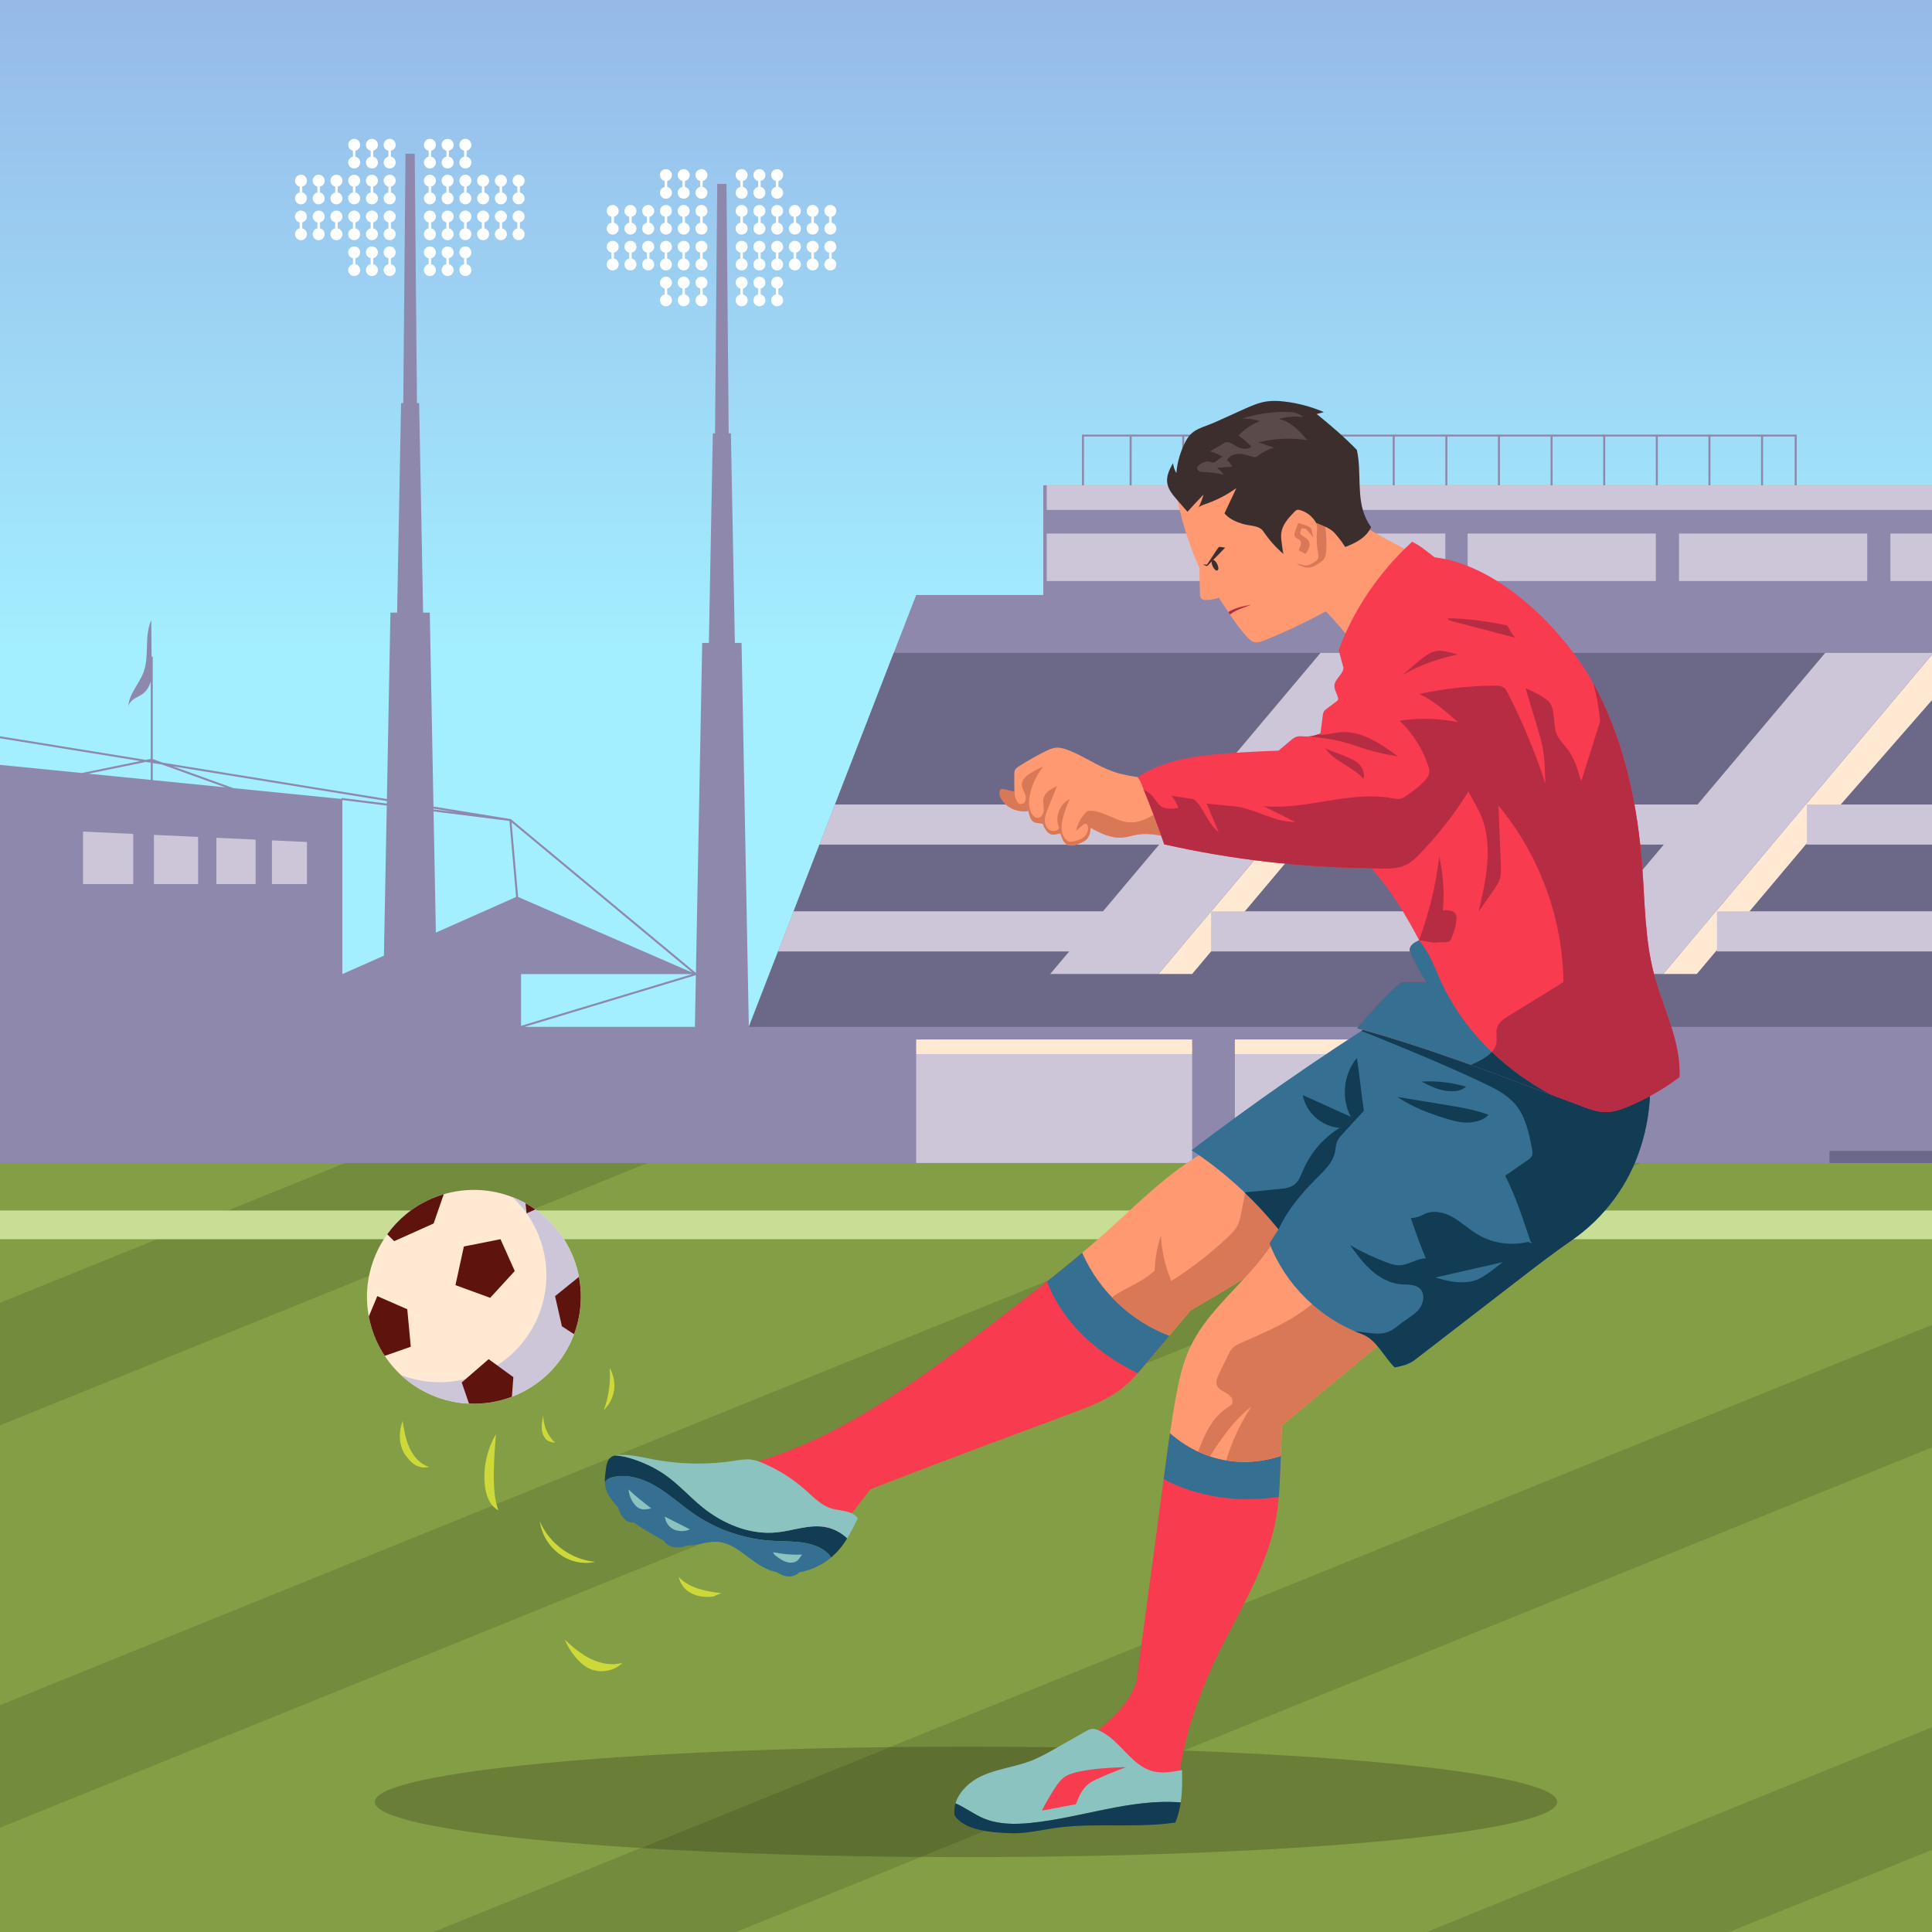 <?xml version="1.0" encoding="UTF-8"?>
<svg xmlns="http://www.w3.org/2000/svg" xmlns:xlink="http://www.w3.org/1999/xlink" width="2000" height="2000" viewBox="0 0 2000 2000">
<rect x="0" y="0" width="2000" height="2000" fill="#808080" stroke="none"/>
<defs>
<clipPath id="clip-0">
<path clip-rule="nonzero" d="M 0 0 L 2000 0 L 2000 1203.949 L 0 1203.949 Z M 0 0 "/>
</clipPath>
<linearGradient id="linear-pattern-0" gradientUnits="userSpaceOnUse" x1="-0" y1="0" x2="2.987" y2="0" gradientTransform="matrix(0, 669.672, -669.672, 0, 1000, 0)">
<stop offset="0" stop-color="rgb(58.823%, 72.548%, 90.979%)" stop-opacity="1"/>
<stop offset="0.004" stop-color="rgb(58.882%, 72.791%, 91.084%)" stop-opacity="1"/>
<stop offset="0.008" stop-color="rgb(58.942%, 73.033%, 91.19%)" stop-opacity="1"/>
<stop offset="0.012" stop-color="rgb(59.001%, 73.276%, 91.295%)" stop-opacity="1"/>
<stop offset="0.016" stop-color="rgb(59.061%, 73.518%, 91.4%)" stop-opacity="1"/>
<stop offset="0.02" stop-color="rgb(59.12%, 73.761%, 91.505%)" stop-opacity="1"/>
<stop offset="0.023" stop-color="rgb(59.18%, 74.004%, 91.611%)" stop-opacity="1"/>
<stop offset="0.027" stop-color="rgb(59.239%, 74.245%, 91.716%)" stop-opacity="1"/>
<stop offset="0.031" stop-color="rgb(59.299%, 74.487%, 91.821%)" stop-opacity="1"/>
<stop offset="0.035" stop-color="rgb(59.358%, 74.73%, 91.927%)" stop-opacity="1"/>
<stop offset="0.039" stop-color="rgb(59.418%, 74.973%, 92.032%)" stop-opacity="1"/>
<stop offset="0.043" stop-color="rgb(59.477%, 75.215%, 92.137%)" stop-opacity="1"/>
<stop offset="0.047" stop-color="rgb(59.537%, 75.458%, 92.242%)" stop-opacity="1"/>
<stop offset="0.051" stop-color="rgb(59.596%, 75.7%, 92.348%)" stop-opacity="1"/>
<stop offset="0.055" stop-color="rgb(59.656%, 75.943%, 92.453%)" stop-opacity="1"/>
<stop offset="0.059" stop-color="rgb(59.715%, 76.186%, 92.558%)" stop-opacity="1"/>
<stop offset="0.062" stop-color="rgb(59.775%, 76.428%, 92.664%)" stop-opacity="1"/>
<stop offset="0.066" stop-color="rgb(59.834%, 76.671%, 92.769%)" stop-opacity="1"/>
<stop offset="0.07" stop-color="rgb(59.894%, 76.913%, 92.874%)" stop-opacity="1"/>
<stop offset="0.074" stop-color="rgb(59.953%, 77.155%, 92.979%)" stop-opacity="1"/>
<stop offset="0.078" stop-color="rgb(60.013%, 77.397%, 93.085%)" stop-opacity="1"/>
<stop offset="0.082" stop-color="rgb(60.072%, 77.64%, 93.19%)" stop-opacity="1"/>
<stop offset="0.086" stop-color="rgb(60.132%, 77.882%, 93.295%)" stop-opacity="1"/>
<stop offset="0.09" stop-color="rgb(60.191%, 78.125%, 93.399%)" stop-opacity="1"/>
<stop offset="0.094" stop-color="rgb(60.251%, 78.368%, 93.504%)" stop-opacity="1"/>
<stop offset="0.098" stop-color="rgb(60.309%, 78.61%, 93.61%)" stop-opacity="1"/>
<stop offset="0.102" stop-color="rgb(60.368%, 78.853%, 93.715%)" stop-opacity="1"/>
<stop offset="0.105" stop-color="rgb(60.428%, 79.095%, 93.82%)" stop-opacity="1"/>
<stop offset="0.109" stop-color="rgb(60.487%, 79.338%, 93.925%)" stop-opacity="1"/>
<stop offset="0.113" stop-color="rgb(60.547%, 79.579%, 94.031%)" stop-opacity="1"/>
<stop offset="0.117" stop-color="rgb(60.606%, 79.822%, 94.136%)" stop-opacity="1"/>
<stop offset="0.121" stop-color="rgb(60.666%, 80.064%, 94.241%)" stop-opacity="1"/>
<stop offset="0.125" stop-color="rgb(60.725%, 80.307%, 94.347%)" stop-opacity="1"/>
<stop offset="0.129" stop-color="rgb(60.785%, 80.55%, 94.452%)" stop-opacity="1"/>
<stop offset="0.133" stop-color="rgb(60.844%, 80.792%, 94.557%)" stop-opacity="1"/>
<stop offset="0.137" stop-color="rgb(60.904%, 81.035%, 94.662%)" stop-opacity="1"/>
<stop offset="0.141" stop-color="rgb(60.963%, 81.277%, 94.768%)" stop-opacity="1"/>
<stop offset="0.145" stop-color="rgb(61.023%, 81.52%, 94.873%)" stop-opacity="1"/>
<stop offset="0.148" stop-color="rgb(61.082%, 81.763%, 94.978%)" stop-opacity="1"/>
<stop offset="0.152" stop-color="rgb(61.142%, 82.004%, 95.084%)" stop-opacity="1"/>
<stop offset="0.156" stop-color="rgb(61.201%, 82.246%, 95.189%)" stop-opacity="1"/>
<stop offset="0.16" stop-color="rgb(61.261%, 82.489%, 95.294%)" stop-opacity="1"/>
<stop offset="0.164" stop-color="rgb(61.32%, 82.732%, 95.399%)" stop-opacity="1"/>
<stop offset="0.168" stop-color="rgb(61.38%, 82.974%, 95.505%)" stop-opacity="1"/>
<stop offset="0.172" stop-color="rgb(61.44%, 83.217%, 95.61%)" stop-opacity="1"/>
<stop offset="0.176" stop-color="rgb(61.499%, 83.459%, 95.715%)" stop-opacity="1"/>
<stop offset="0.18" stop-color="rgb(61.559%, 83.702%, 95.821%)" stop-opacity="1"/>
<stop offset="0.184" stop-color="rgb(61.618%, 83.945%, 95.924%)" stop-opacity="1"/>
<stop offset="0.188" stop-color="rgb(61.678%, 84.187%, 96.03%)" stop-opacity="1"/>
<stop offset="0.191" stop-color="rgb(61.737%, 84.43%, 96.135%)" stop-opacity="1"/>
<stop offset="0.195" stop-color="rgb(61.797%, 84.673%, 96.24%)" stop-opacity="1"/>
<stop offset="0.199" stop-color="rgb(61.856%, 84.914%, 96.346%)" stop-opacity="1"/>
<stop offset="0.203" stop-color="rgb(61.916%, 85.156%, 96.451%)" stop-opacity="1"/>
<stop offset="0.207" stop-color="rgb(61.975%, 85.399%, 96.556%)" stop-opacity="1"/>
<stop offset="0.211" stop-color="rgb(62.035%, 85.641%, 96.661%)" stop-opacity="1"/>
<stop offset="0.215" stop-color="rgb(62.094%, 85.884%, 96.767%)" stop-opacity="1"/>
<stop offset="0.219" stop-color="rgb(62.154%, 86.127%, 96.872%)" stop-opacity="1"/>
<stop offset="0.223" stop-color="rgb(62.213%, 86.369%, 96.977%)" stop-opacity="1"/>
<stop offset="0.227" stop-color="rgb(62.273%, 86.612%, 97.083%)" stop-opacity="1"/>
<stop offset="0.23" stop-color="rgb(62.332%, 86.855%, 97.188%)" stop-opacity="1"/>
<stop offset="0.234" stop-color="rgb(62.392%, 87.097%, 97.293%)" stop-opacity="1"/>
<stop offset="0.238" stop-color="rgb(62.451%, 87.338%, 97.398%)" stop-opacity="1"/>
<stop offset="0.242" stop-color="rgb(62.511%, 87.581%, 97.504%)" stop-opacity="1"/>
<stop offset="0.246" stop-color="rgb(62.57%, 87.823%, 97.609%)" stop-opacity="1"/>
<stop offset="0.25" stop-color="rgb(62.63%, 88.066%, 97.714%)" stop-opacity="1"/>
<stop offset="0.254" stop-color="rgb(62.689%, 88.309%, 97.82%)" stop-opacity="1"/>
<stop offset="0.258" stop-color="rgb(62.749%, 88.551%, 97.925%)" stop-opacity="1"/>
<stop offset="0.262" stop-color="rgb(62.808%, 88.794%, 98.03%)" stop-opacity="1"/>
<stop offset="0.266" stop-color="rgb(62.868%, 89.037%, 98.135%)" stop-opacity="1"/>
<stop offset="0.27" stop-color="rgb(62.927%, 89.279%, 98.241%)" stop-opacity="1"/>
<stop offset="0.273" stop-color="rgb(62.987%, 89.522%, 98.346%)" stop-opacity="1"/>
<stop offset="0.277" stop-color="rgb(63.045%, 89.764%, 98.451%)" stop-opacity="1"/>
<stop offset="0.281" stop-color="rgb(63.104%, 90.007%, 98.557%)" stop-opacity="1"/>
<stop offset="0.285" stop-color="rgb(63.164%, 90.248%, 98.66%)" stop-opacity="1"/>
<stop offset="0.289" stop-color="rgb(63.223%, 90.491%, 98.766%)" stop-opacity="1"/>
<stop offset="0.293" stop-color="rgb(63.283%, 90.733%, 98.871%)" stop-opacity="1"/>
<stop offset="0.297" stop-color="rgb(63.342%, 90.976%, 98.976%)" stop-opacity="1"/>
<stop offset="0.301" stop-color="rgb(63.402%, 91.219%, 99.081%)" stop-opacity="1"/>
<stop offset="0.305" stop-color="rgb(63.461%, 91.461%, 99.187%)" stop-opacity="1"/>
<stop offset="0.309" stop-color="rgb(63.521%, 91.704%, 99.292%)" stop-opacity="1"/>
<stop offset="0.312" stop-color="rgb(63.58%, 91.946%, 99.397%)" stop-opacity="1"/>
<stop offset="0.316" stop-color="rgb(63.64%, 92.189%, 99.503%)" stop-opacity="1"/>
<stop offset="0.32" stop-color="rgb(63.699%, 92.432%, 99.608%)" stop-opacity="1"/>
<stop offset="0.324" stop-color="rgb(63.759%, 92.673%, 99.713%)" stop-opacity="1"/>
<stop offset="0.328" stop-color="rgb(63.818%, 92.915%, 99.818%)" stop-opacity="1"/>
<stop offset="0.332" stop-color="rgb(63.869%, 93.123%, 99.908%)" stop-opacity="1"/>
<stop offset="0.336" stop-color="rgb(63.921%, 93.332%, 100%)" stop-opacity="1"/>
<stop offset="0.344" stop-color="rgb(63.921%, 93.332%, 100%)" stop-opacity="1"/>
<stop offset="0.375" stop-color="rgb(63.921%, 93.332%, 100%)" stop-opacity="1"/>
<stop offset="0.5" stop-color="rgb(63.921%, 93.332%, 100%)" stop-opacity="1"/>
<stop offset="1" stop-color="rgb(63.921%, 93.332%, 100%)" stop-opacity="1"/>
</linearGradient>
</defs>
<g clip-path="url(#clip-0)">
<rect x="-200" y="-200" width="2400" height="2400" fill="url(#linear-pattern-0)"/>
</g>
<path fill-rule="nonzero" fill="rgb(42.358%, 40.796%, 52.93%)" fill-opacity="1" d="M 2229 1512.801 L -43 1512.801 L -43 1107.379 L 2229 1107.379 L 2229 1512.801 "/>
<path fill-rule="nonzero" fill="rgb(55.664%, 53.319%, 67.381%)" fill-opacity="1" d="M 132.914 733.648 C 132.809 733.012 132.82 732.391 132.883 731.77 C 132.875 732.391 132.867 733.012 132.914 733.648 "/>
<path fill-rule="nonzero" fill="rgb(100%, 100%, 100%)" fill-opacity="1" d="M 404.723 199.281 C 407.508 199.891 409.598 202.359 409.598 205.328 C 409.598 208.762 406.82 211.539 403.395 211.539 C 399.969 211.539 397.191 208.762 397.191 205.328 C 397.191 202.359 399.277 199.891 402.066 199.281 L 402.066 193.109 C 399.277 192.5 397.191 190.02 397.191 187.059 C 397.191 183.629 399.969 180.852 403.395 180.852 C 406.82 180.852 409.598 183.629 409.598 187.059 C 409.598 190.02 407.508 192.5 404.723 193.109 L 404.723 199.281 "/>
<path fill-rule="nonzero" fill="rgb(100%, 100%, 100%)" fill-opacity="1" d="M 349.609 199.281 C 352.395 199.891 354.484 202.359 354.484 205.328 C 354.484 208.762 351.707 211.539 348.281 211.539 C 344.855 211.539 342.078 208.762 342.078 205.328 C 342.078 202.359 344.168 199.891 346.953 199.281 L 346.953 193.109 C 344.168 192.5 342.078 190.02 342.078 187.059 C 342.078 183.629 344.855 180.852 348.281 180.852 C 351.707 180.852 354.484 183.629 354.484 187.059 C 354.484 190.02 352.395 192.5 349.609 193.109 L 349.609 199.281 "/>
<path fill-rule="nonzero" fill="rgb(100%, 100%, 100%)" fill-opacity="1" d="M 331.238 199.281 C 334.023 199.891 336.113 202.359 336.113 205.328 C 336.113 208.762 333.336 211.539 329.91 211.539 C 326.484 211.539 323.707 208.762 323.707 205.328 C 323.707 202.359 325.797 199.891 328.582 199.281 L 328.582 193.109 C 325.797 192.5 323.707 190.02 323.707 187.059 C 323.707 183.629 326.484 180.852 329.91 180.852 C 333.336 180.852 336.113 183.629 336.113 187.059 C 336.113 190.02 334.023 192.5 331.238 193.109 L 331.238 199.281 "/>
<path fill-rule="nonzero" fill="rgb(100%, 100%, 100%)" fill-opacity="1" d="M 312.867 199.281 C 315.652 199.891 317.742 202.359 317.742 205.328 C 317.742 208.762 314.965 211.539 311.539 211.539 C 308.113 211.539 305.336 208.762 305.336 205.328 C 305.336 202.359 307.426 199.891 310.211 199.281 L 310.211 193.109 C 307.426 192.5 305.336 190.02 305.336 187.059 C 305.336 183.629 308.113 180.852 311.539 180.852 C 314.965 180.852 317.742 183.629 317.742 187.059 C 317.742 190.02 315.652 192.5 312.867 193.109 L 312.867 199.281 "/>
<path fill-rule="nonzero" fill="rgb(100%, 100%, 100%)" fill-opacity="1" d="M 386.352 199.281 C 389.137 199.891 391.227 202.359 391.227 205.328 C 391.227 208.762 388.449 211.539 385.023 211.539 C 381.598 211.539 378.82 208.762 378.82 205.328 C 378.82 202.359 380.91 199.891 383.695 199.281 L 383.695 193.109 C 380.91 192.5 378.82 190.02 378.82 187.059 C 378.82 183.629 381.598 180.852 385.023 180.852 C 388.449 180.852 391.227 183.629 391.227 187.059 C 391.227 190.02 389.137 192.5 386.352 193.109 L 386.352 199.281 "/>
<path fill-rule="nonzero" fill="rgb(100%, 100%, 100%)" fill-opacity="1" d="M 367.98 199.281 C 370.766 199.891 372.855 202.359 372.855 205.328 C 372.855 208.762 370.078 211.539 366.652 211.539 C 363.227 211.539 360.449 208.762 360.449 205.328 C 360.449 202.359 362.539 199.891 365.324 199.281 L 365.324 193.109 C 362.539 192.5 360.449 190.02 360.449 187.059 C 360.449 183.629 363.227 180.852 366.652 180.852 C 370.078 180.852 372.855 183.629 372.855 187.059 C 372.855 190.02 370.766 192.5 367.98 193.109 L 367.98 199.281 "/>
<path fill-rule="nonzero" fill="rgb(100%, 100%, 100%)" fill-opacity="1" d="M 404.723 236.391 C 407.508 237 409.598 239.469 409.598 242.441 C 409.598 245.871 406.82 248.648 403.395 248.648 C 399.969 248.648 397.191 245.871 397.191 242.441 C 397.191 239.469 399.277 237 402.066 236.391 L 402.066 230.219 C 399.277 229.609 397.191 227.129 397.191 224.172 C 397.191 220.738 399.969 217.961 403.395 217.961 C 406.82 217.961 409.598 220.738 409.598 224.172 C 409.598 227.129 407.508 229.609 404.723 230.219 L 404.723 236.391 "/>
<path fill-rule="nonzero" fill="rgb(100%, 100%, 100%)" fill-opacity="1" d="M 367.98 236.391 C 370.766 237 372.855 239.469 372.855 242.441 C 372.855 245.871 370.078 248.648 366.652 248.648 C 363.227 248.648 360.449 245.871 360.449 242.441 C 360.449 239.469 362.539 237 365.324 236.391 L 365.324 230.219 C 362.539 229.609 360.449 227.129 360.449 224.172 C 360.449 220.738 363.227 217.961 366.652 217.961 C 370.078 217.961 372.855 220.738 372.855 224.172 C 372.855 227.129 370.766 229.609 367.98 230.219 L 367.98 236.391 "/>
<path fill-rule="nonzero" fill="rgb(100%, 100%, 100%)" fill-opacity="1" d="M 386.352 236.391 C 389.137 237 391.227 239.469 391.227 242.441 C 391.227 245.871 388.449 248.648 385.023 248.648 C 381.598 248.648 378.82 245.871 378.82 242.441 C 378.82 239.469 380.91 237 383.695 236.391 L 383.695 230.219 C 380.91 229.609 378.82 227.129 378.82 224.172 C 378.82 220.738 381.598 217.961 385.023 217.961 C 388.449 217.961 391.227 220.738 391.227 224.172 C 391.227 227.129 389.137 229.609 386.352 230.219 L 386.352 236.391 "/>
<path fill-rule="nonzero" fill="rgb(100%, 100%, 100%)" fill-opacity="1" d="M 349.609 236.391 C 352.395 237 354.484 239.469 354.484 242.441 C 354.484 245.871 351.707 248.648 348.281 248.648 C 344.855 248.648 342.078 245.871 342.078 242.441 C 342.078 239.469 344.168 237 346.953 236.391 L 346.953 230.219 C 344.168 229.609 342.078 227.129 342.078 224.172 C 342.078 220.738 344.855 217.961 348.281 217.961 C 351.707 217.961 354.484 220.738 354.484 224.172 C 354.484 227.129 352.395 229.609 349.609 230.219 L 349.609 236.391 "/>
<path fill-rule="nonzero" fill="rgb(100%, 100%, 100%)" fill-opacity="1" d="M 331.238 236.391 C 334.023 237 336.113 239.469 336.113 242.441 C 336.113 245.871 333.336 248.648 329.91 248.648 C 326.484 248.648 323.707 245.871 323.707 242.441 C 323.707 239.469 325.797 237 328.582 236.391 L 328.582 230.219 C 325.797 229.609 323.707 227.129 323.707 224.172 C 323.707 220.738 326.484 217.961 329.91 217.961 C 333.336 217.961 336.113 220.738 336.113 224.172 C 336.113 227.129 334.023 229.609 331.238 230.219 L 331.238 236.391 "/>
<path fill-rule="nonzero" fill="rgb(100%, 100%, 100%)" fill-opacity="1" d="M 312.867 236.391 C 315.652 237 317.742 239.469 317.742 242.441 C 317.742 245.871 314.965 248.648 311.539 248.648 C 308.113 248.648 305.336 245.871 305.336 242.441 C 305.336 239.469 307.426 237 310.211 236.391 L 310.211 230.219 C 307.426 229.609 305.336 227.129 305.336 224.172 C 305.336 220.738 308.113 217.961 311.539 217.961 C 314.965 217.961 317.742 220.738 317.742 224.172 C 317.742 227.129 315.652 229.609 312.867 230.219 L 312.867 236.391 "/>
<path fill-rule="nonzero" fill="rgb(100%, 100%, 100%)" fill-opacity="1" d="M 367.98 162.172 C 370.766 162.781 372.855 165.262 372.855 168.219 C 372.855 171.648 370.078 174.43 366.652 174.43 C 363.227 174.43 360.449 171.648 360.449 168.219 C 360.449 165.262 362.539 162.781 365.324 162.172 L 365.324 156 C 362.539 155.391 360.449 152.922 360.449 149.949 C 360.449 146.52 363.227 143.738 366.652 143.738 C 370.078 143.738 372.855 146.52 372.855 149.949 C 372.855 152.922 370.766 155.391 367.98 156 L 367.98 162.172 "/>
<path fill-rule="nonzero" fill="rgb(100%, 100%, 100%)" fill-opacity="1" d="M 386.352 162.172 C 389.137 162.781 391.227 165.262 391.227 168.219 C 391.227 171.648 388.449 174.43 385.023 174.43 C 381.598 174.43 378.82 171.648 378.82 168.219 C 378.82 165.262 380.91 162.781 383.695 162.172 L 383.695 156 C 380.91 155.391 378.82 152.922 378.82 149.949 C 378.82 146.52 381.598 143.738 385.023 143.738 C 388.449 143.738 391.227 146.52 391.227 149.949 C 391.227 152.922 389.137 155.391 386.352 156 L 386.352 162.172 "/>
<path fill-rule="nonzero" fill="rgb(100%, 100%, 100%)" fill-opacity="1" d="M 404.723 162.172 C 407.508 162.781 409.598 165.262 409.598 168.219 C 409.598 171.648 406.82 174.43 403.395 174.43 C 399.969 174.43 397.191 171.648 397.191 168.219 C 397.191 165.262 399.277 162.781 402.066 162.172 L 402.066 156 C 399.277 155.391 397.191 152.922 397.191 149.949 C 397.191 146.52 399.969 143.738 403.395 143.738 C 406.82 143.738 409.598 146.52 409.598 149.949 C 409.598 152.922 407.508 155.391 404.723 156 L 404.723 162.172 "/>
<path fill-rule="nonzero" fill="rgb(100%, 100%, 100%)" fill-opacity="1" d="M 404.723 273.5 C 407.508 274.109 409.598 276.578 409.598 279.551 C 409.598 282.98 406.82 285.762 403.395 285.762 C 399.969 285.762 397.191 282.98 397.191 279.551 C 397.191 276.578 399.277 274.109 402.066 273.5 L 402.066 267.328 C 399.277 266.719 397.191 264.238 397.191 261.27 C 397.191 257.852 399.969 255.07 403.395 255.07 C 406.82 255.07 409.598 257.852 409.598 261.27 C 409.598 264.238 407.508 266.719 404.723 267.328 L 404.723 273.5 "/>
<path fill-rule="nonzero" fill="rgb(100%, 100%, 100%)" fill-opacity="1" d="M 367.98 273.5 C 370.766 274.109 372.855 276.578 372.855 279.551 C 372.855 282.98 370.078 285.762 366.652 285.762 C 363.227 285.762 360.449 282.98 360.449 279.551 C 360.449 276.578 362.539 274.109 365.324 273.5 L 365.324 267.328 C 362.539 266.719 360.449 264.238 360.449 261.27 C 360.449 257.852 363.227 255.07 366.652 255.07 C 370.078 255.07 372.855 257.852 372.855 261.27 C 372.855 264.238 370.766 266.719 367.98 267.328 L 367.98 273.5 "/>
<path fill-rule="nonzero" fill="rgb(100%, 100%, 100%)" fill-opacity="1" d="M 386.352 273.5 C 389.137 274.109 391.227 276.578 391.227 279.551 C 391.227 282.98 388.449 285.762 385.023 285.762 C 381.598 285.762 378.82 282.98 378.82 279.551 C 378.82 276.578 380.91 274.109 383.695 273.5 L 383.695 267.328 C 380.91 266.719 378.82 264.238 378.82 261.27 C 378.82 257.852 381.598 255.07 385.023 255.07 C 388.449 255.07 391.227 257.852 391.227 261.27 C 391.227 264.238 389.137 266.719 386.352 267.328 L 386.352 273.5 "/>
<path fill-rule="nonzero" fill="rgb(100%, 100%, 100%)" fill-opacity="1" d="M 483.086 199.281 C 485.871 199.891 487.961 202.359 487.961 205.328 C 487.961 208.762 485.184 211.539 481.758 211.539 C 478.332 211.539 475.555 208.762 475.555 205.328 C 475.555 202.359 477.645 199.891 480.43 199.281 L 480.43 193.109 C 477.645 192.5 475.555 190.02 475.555 187.059 C 475.555 183.629 478.332 180.852 481.758 180.852 C 485.184 180.852 487.961 183.629 487.961 187.059 C 487.961 190.02 485.871 192.5 483.086 193.109 L 483.086 199.281 "/>
<path fill-rule="nonzero" fill="rgb(100%, 100%, 100%)" fill-opacity="1" d="M 501.457 199.281 C 504.242 199.891 506.332 202.359 506.332 205.328 C 506.332 208.762 503.555 211.539 500.129 211.539 C 496.703 211.539 493.926 208.762 493.926 205.328 C 493.926 202.359 496.016 199.891 498.801 199.281 L 498.801 193.109 C 496.016 192.5 493.926 190.02 493.926 187.059 C 493.926 183.629 496.703 180.852 500.129 180.852 C 503.555 180.852 506.332 183.629 506.332 187.059 C 506.332 190.02 504.242 192.5 501.457 193.109 L 501.457 199.281 "/>
<path fill-rule="nonzero" fill="rgb(100%, 100%, 100%)" fill-opacity="1" d="M 519.828 199.281 C 522.613 199.891 524.703 202.359 524.703 205.328 C 524.703 208.762 521.926 211.539 518.5 211.539 C 515.074 211.539 512.297 208.762 512.297 205.328 C 512.297 202.359 514.387 199.891 517.172 199.281 L 517.172 193.109 C 514.387 192.5 512.297 190.02 512.297 187.059 C 512.297 183.629 515.074 180.852 518.5 180.852 C 521.926 180.852 524.703 183.629 524.703 187.059 C 524.703 190.02 522.613 192.5 519.828 193.109 L 519.828 199.281 "/>
<path fill-rule="nonzero" fill="rgb(100%, 100%, 100%)" fill-opacity="1" d="M 538.199 199.281 C 540.984 199.891 543.074 202.359 543.074 205.328 C 543.074 208.762 540.297 211.539 536.871 211.539 C 533.445 211.539 530.668 208.762 530.668 205.328 C 530.668 202.359 532.758 199.891 535.543 199.281 L 535.543 193.109 C 532.758 192.5 530.668 190.02 530.668 187.059 C 530.668 183.629 533.445 180.852 536.871 180.852 C 540.297 180.852 543.074 183.629 543.074 187.059 C 543.074 190.02 540.984 192.5 538.199 193.109 L 538.199 199.281 "/>
<path fill-rule="nonzero" fill="rgb(100%, 100%, 100%)" fill-opacity="1" d="M 446.344 199.281 C 449.129 199.891 451.219 202.359 451.219 205.328 C 451.219 208.762 448.441 211.539 445.016 211.539 C 441.59 211.539 438.812 208.762 438.812 205.328 C 438.812 202.359 440.902 199.891 443.688 199.281 L 443.688 193.109 C 440.902 192.5 438.812 190.02 438.812 187.059 C 438.812 183.629 441.59 180.852 445.016 180.852 C 448.441 180.852 451.219 183.629 451.219 187.059 C 451.219 190.02 449.129 192.5 446.344 193.109 L 446.344 199.281 "/>
<path fill-rule="nonzero" fill="rgb(100%, 100%, 100%)" fill-opacity="1" d="M 464.715 199.281 C 467.5 199.891 469.59 202.359 469.59 205.328 C 469.59 208.762 466.812 211.539 463.387 211.539 C 459.961 211.539 457.184 208.762 457.184 205.328 C 457.184 202.359 459.273 199.891 462.059 199.281 L 462.059 193.109 C 459.273 192.5 457.184 190.02 457.184 187.059 C 457.184 183.629 459.961 180.852 463.387 180.852 C 466.812 180.852 469.59 183.629 469.59 187.059 C 469.59 190.02 467.5 192.5 464.715 193.109 L 464.715 199.281 "/>
<path fill-rule="nonzero" fill="rgb(100%, 100%, 100%)" fill-opacity="1" d="M 446.344 236.391 C 449.129 237 451.219 239.469 451.219 242.441 C 451.219 245.871 448.441 248.648 445.016 248.648 C 441.59 248.648 438.812 245.871 438.812 242.441 C 438.812 239.469 440.902 237 443.688 236.391 L 443.688 230.219 C 440.902 229.609 438.812 227.129 438.812 224.172 C 438.812 220.738 441.59 217.961 445.016 217.961 C 448.441 217.961 451.219 220.738 451.219 224.172 C 451.219 227.129 449.129 229.609 446.344 230.219 L 446.344 236.391 "/>
<path fill-rule="nonzero" fill="rgb(100%, 100%, 100%)" fill-opacity="1" d="M 464.715 236.391 C 467.5 237 469.59 239.469 469.59 242.441 C 469.59 245.871 466.812 248.648 463.387 248.648 C 459.961 248.648 457.184 245.871 457.184 242.441 C 457.184 239.469 459.273 237 462.059 236.391 L 462.059 230.219 C 459.273 229.609 457.184 227.129 457.184 224.172 C 457.184 220.738 459.961 217.961 463.387 217.961 C 466.812 217.961 469.59 220.738 469.59 224.172 C 469.59 227.129 467.5 229.609 464.715 230.219 L 464.715 236.391 "/>
<path fill-rule="nonzero" fill="rgb(100%, 100%, 100%)" fill-opacity="1" d="M 483.086 236.391 C 485.871 237 487.961 239.469 487.961 242.441 C 487.961 245.871 485.184 248.648 481.758 248.648 C 478.332 248.648 475.555 245.871 475.555 242.441 C 475.555 239.469 477.645 237 480.43 236.391 L 480.43 230.219 C 477.645 229.609 475.555 227.129 475.555 224.172 C 475.555 220.738 478.332 217.961 481.758 217.961 C 485.184 217.961 487.961 220.738 487.961 224.172 C 487.961 227.129 485.871 229.609 483.086 230.219 L 483.086 236.391 "/>
<path fill-rule="nonzero" fill="rgb(100%, 100%, 100%)" fill-opacity="1" d="M 501.457 236.391 C 504.242 237 506.332 239.469 506.332 242.441 C 506.332 245.871 503.555 248.648 500.129 248.648 C 496.703 248.648 493.926 245.871 493.926 242.441 C 493.926 239.469 496.016 237 498.801 236.391 L 498.801 230.219 C 496.016 229.609 493.926 227.129 493.926 224.172 C 493.926 220.738 496.703 217.961 500.129 217.961 C 503.555 217.961 506.332 220.738 506.332 224.172 C 506.332 227.129 504.242 229.609 501.457 230.219 L 501.457 236.391 "/>
<path fill-rule="nonzero" fill="rgb(100%, 100%, 100%)" fill-opacity="1" d="M 519.828 236.391 C 522.613 237 524.703 239.469 524.703 242.441 C 524.703 245.871 521.926 248.648 518.5 248.648 C 515.074 248.648 512.297 245.871 512.297 242.441 C 512.297 239.469 514.387 237 517.172 236.391 L 517.172 230.219 C 514.387 229.609 512.297 227.129 512.297 224.172 C 512.297 220.738 515.074 217.961 518.5 217.961 C 521.926 217.961 524.703 220.738 524.703 224.172 C 524.703 227.129 522.613 229.609 519.828 230.219 L 519.828 236.391 "/>
<path fill-rule="nonzero" fill="rgb(100%, 100%, 100%)" fill-opacity="1" d="M 538.199 236.391 C 540.984 237 543.074 239.469 543.074 242.441 C 543.074 245.871 540.297 248.648 536.871 248.648 C 533.445 248.648 530.668 245.871 530.668 242.441 C 530.668 239.469 532.758 237 535.543 236.391 L 535.543 230.219 C 532.758 229.609 530.668 227.129 530.668 224.172 C 530.668 220.738 533.445 217.961 536.871 217.961 C 540.297 217.961 543.074 220.738 543.074 224.172 C 543.074 227.129 540.984 229.609 538.199 230.219 L 538.199 236.391 "/>
<path fill-rule="nonzero" fill="rgb(100%, 100%, 100%)" fill-opacity="1" d="M 483.086 162.172 C 485.871 162.781 487.961 165.262 487.961 168.219 C 487.961 171.648 485.184 174.43 481.758 174.43 C 478.332 174.43 475.555 171.648 475.555 168.219 C 475.555 165.262 477.645 162.781 480.43 162.172 L 480.43 156 C 477.645 155.391 475.555 152.922 475.555 149.949 C 475.555 146.52 478.332 143.738 481.758 143.738 C 485.184 143.738 487.961 146.52 487.961 149.949 C 487.961 152.922 485.871 155.391 483.086 156 L 483.086 162.172 "/>
<path fill-rule="nonzero" fill="rgb(100%, 100%, 100%)" fill-opacity="1" d="M 464.715 162.172 C 467.5 162.781 469.59 165.262 469.59 168.219 C 469.59 171.648 466.812 174.43 463.387 174.43 C 459.961 174.43 457.184 171.648 457.184 168.219 C 457.184 165.262 459.273 162.781 462.059 162.172 L 462.059 156 C 459.273 155.391 457.184 152.922 457.184 149.949 C 457.184 146.52 459.961 143.738 463.387 143.738 C 466.812 143.738 469.59 146.52 469.59 149.949 C 469.59 152.922 467.5 155.391 464.715 156 L 464.715 162.172 "/>
<path fill-rule="nonzero" fill="rgb(100%, 100%, 100%)" fill-opacity="1" d="M 446.344 162.172 C 449.129 162.781 451.219 165.262 451.219 168.219 C 451.219 171.648 448.441 174.43 445.016 174.43 C 441.59 174.43 438.812 171.648 438.812 168.219 C 438.812 165.262 440.902 162.781 443.688 162.172 L 443.688 156 C 440.902 155.391 438.812 152.922 438.812 149.949 C 438.812 146.52 441.59 143.738 445.016 143.738 C 448.441 143.738 451.219 146.52 451.219 149.949 C 451.219 152.922 449.129 155.391 446.344 156 L 446.344 162.172 "/>
<path fill-rule="nonzero" fill="rgb(100%, 100%, 100%)" fill-opacity="1" d="M 446.344 273.5 C 449.129 274.109 451.219 276.578 451.219 279.551 C 451.219 282.98 448.441 285.762 445.016 285.762 C 441.59 285.762 438.812 282.98 438.812 279.551 C 438.812 276.578 440.902 274.109 443.688 273.5 L 443.688 267.328 C 440.902 266.719 438.812 264.238 438.812 261.27 C 438.812 257.852 441.59 255.07 445.016 255.07 C 448.441 255.07 451.219 257.852 451.219 261.27 C 451.219 264.238 449.129 266.719 446.344 267.328 L 446.344 273.5 "/>
<path fill-rule="nonzero" fill="rgb(100%, 100%, 100%)" fill-opacity="1" d="M 483.086 273.5 C 485.871 274.109 487.961 276.578 487.961 279.551 C 487.961 282.98 485.184 285.762 481.758 285.762 C 478.332 285.762 475.555 282.98 475.555 279.551 C 475.555 276.578 477.645 274.109 480.43 273.5 L 480.43 267.328 C 477.645 266.719 475.555 264.238 475.555 261.27 C 475.555 257.852 478.332 255.07 481.758 255.07 C 485.184 255.07 487.961 257.852 487.961 261.27 C 487.961 264.238 485.871 266.719 483.086 267.328 L 483.086 273.5 "/>
<path fill-rule="nonzero" fill="rgb(100%, 100%, 100%)" fill-opacity="1" d="M 464.715 273.5 C 467.5 274.109 469.59 276.578 469.59 279.551 C 469.59 282.98 466.812 285.762 463.387 285.762 C 459.961 285.762 457.184 282.98 457.184 279.551 C 457.184 276.578 459.273 274.109 462.059 273.5 L 462.059 267.328 C 459.273 266.719 457.184 264.238 457.184 261.27 C 457.184 257.852 459.961 255.07 463.387 255.07 C 466.812 255.07 469.59 257.852 469.59 261.27 C 469.59 264.238 467.5 266.719 464.715 267.328 L 464.715 273.5 "/>
<path fill-rule="nonzero" fill="rgb(100%, 100%, 100%)" fill-opacity="1" d="M 727.449 230.602 C 730.234 231.211 732.324 233.68 732.324 236.648 C 732.324 240.07 729.547 242.852 726.121 242.852 C 722.695 242.852 719.918 240.07 719.918 236.648 C 719.918 233.68 722.008 231.211 724.793 230.602 L 724.793 224.422 C 722.008 223.809 719.918 221.34 719.918 218.371 C 719.918 214.949 722.695 212.172 726.121 212.172 C 729.547 212.172 732.324 214.949 732.324 218.371 C 732.324 221.34 730.234 223.809 727.449 224.422 L 727.449 230.602 "/>
<path fill-rule="nonzero" fill="rgb(100%, 100%, 100%)" fill-opacity="1" d="M 672.336 230.602 C 675.121 231.211 677.211 233.68 677.211 236.648 C 677.211 240.07 674.434 242.852 671.008 242.852 C 667.582 242.852 664.805 240.07 664.805 236.648 C 664.805 233.68 666.895 231.211 669.68 230.602 L 669.68 224.422 C 666.895 223.809 664.805 221.34 664.805 218.371 C 664.805 214.949 667.582 212.172 671.008 212.172 C 674.434 212.172 677.211 214.949 677.211 218.371 C 677.211 221.34 675.121 223.809 672.336 224.422 L 672.336 230.602 "/>
<path fill-rule="nonzero" fill="rgb(100%, 100%, 100%)" fill-opacity="1" d="M 653.965 230.602 C 656.754 231.211 658.84 233.68 658.84 236.648 C 658.84 240.07 656.062 242.852 652.637 242.852 C 649.211 242.852 646.438 240.07 646.438 236.648 C 646.438 233.68 648.523 231.211 651.312 230.602 L 651.312 224.422 C 648.523 223.809 646.438 221.34 646.438 218.371 C 646.438 214.949 649.211 212.172 652.637 212.172 C 656.062 212.172 658.84 214.949 658.84 218.371 C 658.84 221.34 656.754 223.809 653.965 224.422 L 653.965 230.602 "/>
<path fill-rule="nonzero" fill="rgb(100%, 100%, 100%)" fill-opacity="1" d="M 635.594 230.602 C 638.383 231.211 640.469 233.68 640.469 236.648 C 640.469 240.07 637.691 242.852 634.266 242.852 C 630.844 242.852 628.066 240.07 628.066 236.648 C 628.066 233.68 630.152 231.211 632.938 230.602 L 632.938 224.422 C 630.152 223.809 628.066 221.34 628.066 218.371 C 628.066 214.949 630.844 212.172 634.266 212.172 C 637.691 212.172 640.469 214.949 640.469 218.371 C 640.469 221.34 638.383 223.809 635.594 224.422 L 635.594 230.602 "/>
<path fill-rule="nonzero" fill="rgb(100%, 100%, 100%)" fill-opacity="1" d="M 709.078 230.602 C 711.863 231.211 713.953 233.68 713.953 236.648 C 713.953 240.07 711.176 242.852 707.75 242.852 C 704.324 242.852 701.547 240.07 701.547 236.648 C 701.547 233.68 703.637 231.211 706.422 230.602 L 706.422 224.422 C 703.637 223.809 701.547 221.34 701.547 218.371 C 701.547 214.949 704.324 212.172 707.75 212.172 C 711.176 212.172 713.953 214.949 713.953 218.371 C 713.953 221.34 711.863 223.809 709.078 224.422 L 709.078 230.602 "/>
<path fill-rule="nonzero" fill="rgb(100%, 100%, 100%)" fill-opacity="1" d="M 690.707 230.602 C 693.492 231.211 695.582 233.68 695.582 236.648 C 695.582 240.07 692.805 242.852 689.379 242.852 C 685.953 242.852 683.176 240.07 683.176 236.648 C 683.176 233.68 685.266 231.211 688.051 230.602 L 688.051 224.422 C 685.266 223.809 683.176 221.34 683.176 218.371 C 683.176 214.949 685.953 212.172 689.379 212.172 C 692.805 212.172 695.582 214.949 695.582 218.371 C 695.582 221.34 693.492 223.809 690.707 224.422 L 690.707 230.602 "/>
<path fill-rule="nonzero" fill="rgb(100%, 100%, 100%)" fill-opacity="1" d="M 727.449 267.711 C 730.234 268.309 732.324 270.789 732.324 273.762 C 732.324 277.18 729.547 279.961 726.121 279.961 C 722.695 279.961 719.918 277.18 719.918 273.762 C 719.918 270.789 722.008 268.309 724.793 267.711 L 724.793 261.531 C 722.008 260.922 719.918 258.449 719.918 255.48 C 719.918 252.059 722.695 249.281 726.121 249.281 C 729.547 249.281 732.324 252.059 732.324 255.48 C 732.324 258.449 730.234 260.922 727.449 261.531 L 727.449 267.711 "/>
<path fill-rule="nonzero" fill="rgb(100%, 100%, 100%)" fill-opacity="1" d="M 690.707 267.711 C 693.492 268.309 695.582 270.789 695.582 273.762 C 695.582 277.18 692.805 279.961 689.379 279.961 C 685.953 279.961 683.176 277.18 683.176 273.762 C 683.176 270.789 685.266 268.309 688.051 267.711 L 688.051 261.531 C 685.266 260.922 683.176 258.449 683.176 255.48 C 683.176 252.059 685.953 249.281 689.379 249.281 C 692.805 249.281 695.582 252.059 695.582 255.48 C 695.582 258.449 693.492 260.922 690.707 261.531 L 690.707 267.711 "/>
<path fill-rule="nonzero" fill="rgb(100%, 100%, 100%)" fill-opacity="1" d="M 709.078 267.711 C 711.863 268.309 713.953 270.789 713.953 273.762 C 713.953 277.18 711.176 279.961 707.75 279.961 C 704.324 279.961 701.547 277.18 701.547 273.762 C 701.547 270.789 703.637 268.309 706.422 267.711 L 706.422 261.531 C 703.637 260.922 701.547 258.449 701.547 255.48 C 701.547 252.059 704.324 249.281 707.75 249.281 C 711.176 249.281 713.953 252.059 713.953 255.48 C 713.953 258.449 711.863 260.922 709.078 261.531 L 709.078 267.711 "/>
<path fill-rule="nonzero" fill="rgb(100%, 100%, 100%)" fill-opacity="1" d="M 672.336 267.711 C 675.121 268.309 677.211 270.789 677.211 273.762 C 677.211 277.18 674.434 279.961 671.008 279.961 C 667.582 279.961 664.805 277.18 664.805 273.762 C 664.805 270.789 666.895 268.309 669.68 267.711 L 669.68 261.531 C 666.895 260.922 664.805 258.449 664.805 255.48 C 664.805 252.059 667.582 249.281 671.008 249.281 C 674.434 249.281 677.211 252.059 677.211 255.48 C 677.211 258.449 675.121 260.922 672.336 261.531 L 672.336 267.711 "/>
<path fill-rule="nonzero" fill="rgb(100%, 100%, 100%)" fill-opacity="1" d="M 653.965 267.711 C 656.754 268.309 658.84 270.789 658.84 273.762 C 658.84 277.18 656.062 279.961 652.637 279.961 C 649.211 279.961 646.438 277.18 646.438 273.762 C 646.438 270.789 648.523 268.309 651.312 267.711 L 651.312 261.531 C 648.523 260.922 646.438 258.449 646.438 255.48 C 646.438 252.059 649.211 249.281 652.637 249.281 C 656.062 249.281 658.84 252.059 658.84 255.48 C 658.84 258.449 656.754 260.922 653.965 261.531 L 653.965 267.711 "/>
<path fill-rule="nonzero" fill="rgb(100%, 100%, 100%)" fill-opacity="1" d="M 635.594 267.711 C 638.383 268.309 640.469 270.789 640.469 273.762 C 640.469 277.18 637.691 279.961 634.266 279.961 C 630.844 279.961 628.066 277.18 628.066 273.762 C 628.066 270.789 630.152 268.309 632.938 267.711 L 632.938 261.531 C 630.152 260.922 628.066 258.449 628.066 255.48 C 628.066 252.059 630.844 249.281 634.266 249.281 C 637.691 249.281 640.469 252.059 640.469 255.48 C 640.469 258.449 638.383 260.922 635.594 261.531 L 635.594 267.711 "/>
<path fill-rule="nonzero" fill="rgb(100%, 100%, 100%)" fill-opacity="1" d="M 690.707 193.488 C 693.492 194.102 695.582 196.57 695.582 199.539 C 695.582 202.961 692.805 205.738 689.379 205.738 C 685.953 205.738 683.176 202.961 683.176 199.539 C 683.176 196.57 685.266 194.102 688.051 193.488 L 688.051 187.309 C 685.266 186.711 683.176 184.23 683.176 181.262 C 683.176 177.84 685.953 175.059 689.379 175.059 C 692.805 175.059 695.582 177.84 695.582 181.262 C 695.582 184.23 693.492 186.711 690.707 187.309 L 690.707 193.488 "/>
<path fill-rule="nonzero" fill="rgb(100%, 100%, 100%)" fill-opacity="1" d="M 709.078 193.488 C 711.863 194.102 713.953 196.57 713.953 199.539 C 713.953 202.961 711.176 205.738 707.75 205.738 C 704.324 205.738 701.547 202.961 701.547 199.539 C 701.547 196.57 703.637 194.102 706.422 193.488 L 706.422 187.309 C 703.637 186.711 701.547 184.23 701.547 181.262 C 701.547 177.84 704.324 175.059 707.75 175.059 C 711.176 175.059 713.953 177.84 713.953 181.262 C 713.953 184.23 711.863 186.711 709.078 187.309 L 709.078 193.488 "/>
<path fill-rule="nonzero" fill="rgb(100%, 100%, 100%)" fill-opacity="1" d="M 727.449 193.488 C 730.234 194.102 732.324 196.57 732.324 199.539 C 732.324 202.961 729.547 205.738 726.121 205.738 C 722.695 205.738 719.918 202.961 719.918 199.539 C 719.918 196.57 722.008 194.102 724.793 193.488 L 724.793 187.309 C 722.008 186.711 719.918 184.23 719.918 181.262 C 719.918 177.84 722.695 175.059 726.121 175.059 C 729.547 175.059 732.324 177.84 732.324 181.262 C 732.324 184.23 730.234 186.711 727.449 187.309 L 727.449 193.488 "/>
<path fill-rule="nonzero" fill="rgb(100%, 100%, 100%)" fill-opacity="1" d="M 727.449 304.82 C 730.234 305.422 732.324 307.898 732.324 310.871 C 732.324 314.289 729.547 317.07 726.121 317.07 C 722.695 317.07 719.918 314.289 719.918 310.871 C 719.918 307.898 722.008 305.422 724.793 304.82 L 724.793 298.641 C 722.008 298.031 719.918 295.559 719.918 292.59 C 719.918 289.16 722.695 286.391 726.121 286.391 C 729.547 286.391 732.324 289.16 732.324 292.59 C 732.324 295.559 730.234 298.031 727.449 298.641 L 727.449 304.82 "/>
<path fill-rule="nonzero" fill="rgb(100%, 100%, 100%)" fill-opacity="1" d="M 690.707 304.82 C 693.492 305.422 695.582 307.898 695.582 310.871 C 695.582 314.289 692.805 317.07 689.379 317.07 C 685.953 317.07 683.176 314.289 683.176 310.871 C 683.176 307.898 685.266 305.422 688.051 304.82 L 688.051 298.641 C 685.266 298.031 683.176 295.559 683.176 292.59 C 683.176 289.16 685.953 286.391 689.379 286.391 C 692.805 286.391 695.582 289.16 695.582 292.59 C 695.582 295.559 693.492 298.031 690.707 298.641 L 690.707 304.82 "/>
<path fill-rule="nonzero" fill="rgb(100%, 100%, 100%)" fill-opacity="1" d="M 709.078 304.82 C 711.863 305.422 713.953 307.898 713.953 310.871 C 713.953 314.289 711.176 317.07 707.75 317.07 C 704.324 317.07 701.547 314.289 701.547 310.871 C 701.547 307.898 703.637 305.422 706.422 304.82 L 706.422 298.641 C 703.637 298.031 701.547 295.559 701.547 292.59 C 701.547 289.16 704.324 286.391 707.75 286.391 C 711.176 286.391 713.953 289.16 713.953 292.59 C 713.953 295.559 711.863 298.031 709.078 298.641 L 709.078 304.82 "/>
<path fill-rule="nonzero" fill="rgb(100%, 100%, 100%)" fill-opacity="1" d="M 805.812 230.602 C 808.602 231.211 810.688 233.68 810.688 236.648 C 810.688 240.07 807.91 242.852 804.484 242.852 C 801.062 242.852 798.285 240.07 798.285 236.648 C 798.285 233.68 800.371 231.211 803.16 230.602 L 803.16 224.422 C 800.371 223.809 798.285 221.34 798.285 218.371 C 798.285 214.949 801.062 212.172 804.484 212.172 C 807.91 212.172 810.688 214.949 810.688 218.371 C 810.688 221.34 808.602 223.809 805.812 224.422 L 805.812 230.602 "/>
<path fill-rule="nonzero" fill="rgb(100%, 100%, 100%)" fill-opacity="1" d="M 824.184 230.602 C 826.973 231.211 829.059 233.68 829.059 236.648 C 829.059 240.07 826.281 242.852 822.855 242.852 C 819.434 242.852 816.652 240.07 816.652 236.648 C 816.652 233.68 818.742 231.211 821.527 230.602 L 821.527 224.422 C 818.742 223.809 816.652 221.34 816.652 218.371 C 816.652 214.949 819.434 212.172 822.855 212.172 C 826.281 212.172 829.059 214.949 829.059 218.371 C 829.059 221.34 826.973 223.809 824.184 224.422 L 824.184 230.602 "/>
<path fill-rule="nonzero" fill="rgb(100%, 100%, 100%)" fill-opacity="1" d="M 842.555 230.602 C 845.344 231.211 847.43 233.68 847.43 236.648 C 847.43 240.07 844.652 242.852 841.227 242.852 C 837.801 242.852 835.023 240.07 835.023 236.648 C 835.023 233.68 837.113 231.211 839.898 230.602 L 839.898 224.422 C 837.113 223.809 835.023 221.34 835.023 218.371 C 835.023 214.949 837.801 212.172 841.227 212.172 C 844.652 212.172 847.43 214.949 847.43 218.371 C 847.43 221.34 845.344 223.809 842.555 224.422 L 842.555 230.602 "/>
<path fill-rule="nonzero" fill="rgb(100%, 100%, 100%)" fill-opacity="1" d="M 860.926 230.602 C 863.711 231.211 865.801 233.68 865.801 236.648 C 865.801 240.07 863.023 242.852 859.598 242.852 C 856.172 242.852 853.395 240.07 853.395 236.648 C 853.395 233.68 855.484 231.211 858.27 230.602 L 858.27 224.422 C 855.484 223.809 853.395 221.34 853.395 218.371 C 853.395 214.949 856.172 212.172 859.598 212.172 C 863.023 212.172 865.801 214.949 865.801 218.371 C 865.801 221.34 863.711 223.809 860.926 224.422 L 860.926 230.602 "/>
<path fill-rule="nonzero" fill="rgb(100%, 100%, 100%)" fill-opacity="1" d="M 769.07 230.602 C 771.859 231.211 773.945 233.68 773.945 236.648 C 773.945 240.07 771.172 242.852 767.746 242.852 C 764.32 242.852 761.543 240.07 761.543 236.648 C 761.543 233.68 763.633 231.211 766.418 230.602 L 766.418 224.422 C 763.633 223.809 761.543 221.34 761.543 218.371 C 761.543 214.949 764.32 212.172 767.746 212.172 C 771.172 212.172 773.945 214.949 773.945 218.371 C 773.945 221.34 771.859 223.809 769.07 224.422 L 769.07 230.602 "/>
<path fill-rule="nonzero" fill="rgb(100%, 100%, 100%)" fill-opacity="1" d="M 787.441 230.602 C 790.23 231.211 792.316 233.68 792.316 236.648 C 792.316 240.07 789.539 242.852 786.113 242.852 C 782.691 242.852 779.914 240.07 779.914 236.648 C 779.914 233.68 782.004 231.211 784.789 230.602 L 784.789 224.422 C 782.004 223.809 779.914 221.34 779.914 218.371 C 779.914 214.949 782.691 212.172 786.113 212.172 C 789.539 212.172 792.316 214.949 792.316 218.371 C 792.316 221.34 790.23 223.809 787.441 224.422 L 787.441 230.602 "/>
<path fill-rule="nonzero" fill="rgb(100%, 100%, 100%)" fill-opacity="1" d="M 769.07 267.711 C 771.859 268.309 773.945 270.789 773.945 273.762 C 773.945 277.18 771.172 279.961 767.746 279.961 C 764.32 279.961 761.543 277.18 761.543 273.762 C 761.543 270.789 763.633 268.309 766.418 267.711 L 766.418 261.531 C 763.633 260.922 761.543 258.449 761.543 255.48 C 761.543 252.059 764.32 249.281 767.746 249.281 C 771.172 249.281 773.945 252.059 773.945 255.48 C 773.945 258.449 771.859 260.922 769.07 261.531 L 769.07 267.711 "/>
<path fill-rule="nonzero" fill="rgb(100%, 100%, 100%)" fill-opacity="1" d="M 787.441 267.711 C 790.23 268.309 792.316 270.789 792.316 273.762 C 792.316 277.18 789.539 279.961 786.113 279.961 C 782.691 279.961 779.914 277.18 779.914 273.762 C 779.914 270.789 782.004 268.309 784.789 267.711 L 784.789 261.531 C 782.004 260.922 779.914 258.449 779.914 255.48 C 779.914 252.059 782.691 249.281 786.113 249.281 C 789.539 249.281 792.316 252.059 792.316 255.48 C 792.316 258.449 790.23 260.922 787.441 261.531 L 787.441 267.711 "/>
<path fill-rule="nonzero" fill="rgb(100%, 100%, 100%)" fill-opacity="1" d="M 805.812 267.711 C 808.602 268.309 810.688 270.789 810.688 273.762 C 810.688 277.18 807.91 279.961 804.484 279.961 C 801.062 279.961 798.285 277.18 798.285 273.762 C 798.285 270.789 800.371 268.309 803.16 267.711 L 803.16 261.531 C 800.371 260.922 798.285 258.449 798.285 255.48 C 798.285 252.059 801.062 249.281 804.484 249.281 C 807.91 249.281 810.688 252.059 810.688 255.48 C 810.688 258.449 808.602 260.922 805.812 261.531 L 805.812 267.711 "/>
<path fill-rule="nonzero" fill="rgb(100%, 100%, 100%)" fill-opacity="1" d="M 824.184 267.711 C 826.973 268.309 829.059 270.789 829.059 273.762 C 829.059 277.18 826.281 279.961 822.855 279.961 C 819.434 279.961 816.652 277.18 816.652 273.762 C 816.652 270.789 818.742 268.309 821.527 267.711 L 821.527 261.531 C 818.742 260.922 816.652 258.449 816.652 255.48 C 816.652 252.059 819.434 249.281 822.855 249.281 C 826.281 249.281 829.059 252.059 829.059 255.48 C 829.059 258.449 826.973 260.922 824.184 261.531 L 824.184 267.711 "/>
<path fill-rule="nonzero" fill="rgb(100%, 100%, 100%)" fill-opacity="1" d="M 842.555 267.711 C 845.344 268.309 847.43 270.789 847.43 273.762 C 847.43 277.18 844.652 279.961 841.227 279.961 C 837.801 279.961 835.023 277.18 835.023 273.762 C 835.023 270.789 837.113 268.309 839.898 267.711 L 839.898 261.531 C 837.113 260.922 835.023 258.449 835.023 255.48 C 835.023 252.059 837.801 249.281 841.227 249.281 C 844.652 249.281 847.43 252.059 847.43 255.48 C 847.43 258.449 845.344 260.922 842.555 261.531 L 842.555 267.711 "/>
<path fill-rule="nonzero" fill="rgb(100%, 100%, 100%)" fill-opacity="1" d="M 860.926 267.711 C 863.711 268.309 865.801 270.789 865.801 273.762 C 865.801 277.18 863.023 279.961 859.598 279.961 C 856.172 279.961 853.395 277.18 853.395 273.762 C 853.395 270.789 855.484 268.309 858.27 267.711 L 858.27 261.531 C 855.484 260.922 853.395 258.449 853.395 255.48 C 853.395 252.059 856.172 249.281 859.598 249.281 C 863.023 249.281 865.801 252.059 865.801 255.48 C 865.801 258.449 863.711 260.922 860.926 261.531 L 860.926 267.711 "/>
<path fill-rule="nonzero" fill="rgb(100%, 100%, 100%)" fill-opacity="1" d="M 805.812 193.488 C 808.602 194.102 810.688 196.57 810.688 199.539 C 810.688 202.961 807.91 205.738 804.484 205.738 C 801.062 205.738 798.285 202.961 798.285 199.539 C 798.285 196.57 800.371 194.102 803.16 193.488 L 803.16 187.309 C 800.371 186.711 798.285 184.23 798.285 181.262 C 798.285 177.84 801.062 175.059 804.484 175.059 C 807.91 175.059 810.688 177.84 810.688 181.262 C 810.688 184.23 808.602 186.711 805.812 187.309 L 805.812 193.488 "/>
<path fill-rule="nonzero" fill="rgb(100%, 100%, 100%)" fill-opacity="1" d="M 787.441 193.488 C 790.23 194.102 792.316 196.57 792.316 199.539 C 792.316 202.961 789.539 205.738 786.113 205.738 C 782.691 205.738 779.914 202.961 779.914 199.539 C 779.914 196.57 782.004 194.102 784.789 193.488 L 784.789 187.309 C 782.004 186.711 779.914 184.23 779.914 181.262 C 779.914 177.84 782.691 175.059 786.113 175.059 C 789.539 175.059 792.316 177.84 792.316 181.262 C 792.316 184.23 790.23 186.711 787.441 187.309 L 787.441 193.488 "/>
<path fill-rule="nonzero" fill="rgb(100%, 100%, 100%)" fill-opacity="1" d="M 769.07 193.488 C 771.859 194.102 773.945 196.57 773.945 199.539 C 773.945 202.961 771.172 205.738 767.746 205.738 C 764.32 205.738 761.543 202.961 761.543 199.539 C 761.543 196.57 763.633 194.102 766.418 193.488 L 766.418 187.309 C 763.633 186.711 761.543 184.23 761.543 181.262 C 761.543 177.84 764.32 175.059 767.746 175.059 C 771.172 175.059 773.945 177.84 773.945 181.262 C 773.945 184.23 771.859 186.711 769.07 187.309 L 769.07 193.488 "/>
<path fill-rule="nonzero" fill="rgb(100%, 100%, 100%)" fill-opacity="1" d="M 769.07 304.82 C 771.859 305.422 773.945 307.898 773.945 310.871 C 773.945 314.289 771.172 317.07 767.746 317.07 C 764.32 317.07 761.543 314.289 761.543 310.871 C 761.543 307.898 763.633 305.422 766.418 304.82 L 766.418 298.641 C 763.633 298.031 761.543 295.559 761.543 292.59 C 761.543 289.16 764.32 286.391 767.746 286.391 C 771.172 286.391 773.945 289.16 773.945 292.59 C 773.945 295.559 771.859 298.031 769.07 298.641 L 769.07 304.82 "/>
<path fill-rule="nonzero" fill="rgb(100%, 100%, 100%)" fill-opacity="1" d="M 805.812 304.82 C 808.602 305.422 810.688 307.898 810.688 310.871 C 810.688 314.289 807.91 317.07 804.484 317.07 C 801.062 317.07 798.285 314.289 798.285 310.871 C 798.285 307.898 800.371 305.422 803.16 304.82 L 803.16 298.641 C 800.371 298.031 798.285 295.559 798.285 292.59 C 798.285 289.16 801.062 286.391 804.484 286.391 C 807.91 286.391 810.688 289.16 810.688 292.59 C 810.688 295.559 808.602 298.031 805.812 298.641 L 805.812 304.82 "/>
<path fill-rule="nonzero" fill="rgb(100%, 100%, 100%)" fill-opacity="1" d="M 787.441 304.82 C 790.23 305.422 792.316 307.898 792.316 310.871 C 792.316 314.289 789.539 317.07 786.113 317.07 C 782.691 317.07 779.914 314.289 779.914 310.871 C 779.914 307.898 782.004 305.422 784.789 304.82 L 784.789 298.641 C 782.004 298.031 779.914 295.559 779.914 292.59 C 779.914 289.16 782.691 286.391 786.113 286.391 C 789.539 286.391 792.316 289.16 792.316 292.59 C 792.316 295.559 790.23 298.031 787.441 298.641 L 787.441 304.82 "/>
<path fill-rule="nonzero" fill="rgb(55.664%, 53.319%, 67.381%)" fill-opacity="1" d="M 91.492 800.922 L 151.082 788.77 L 156.055 789.57 L 156.055 807.359 Z M 158.113 789.91 L 167.926 791.5 L 233.219 815.059 L 158.113 807.57 Z M 241.586 815.891 L 178.922 793.281 L 400.48 829.219 L 400.426 831.871 L 354.008 826.059 L 353.137 827.02 Z M 354.41 828.68 L 354.809 828.238 L 400.383 833.941 L 397.43 989.301 L 354.41 1008.391 Z M 448.77 837.039 L 472.277 840.859 L 448.781 837.922 Z M 448.824 840 L 527.371 849.828 L 534.238 927.93 L 533.906 928.711 L 451.207 965.43 Z M 536.234 928.512 L 536.344 928.27 L 529.57 851.281 L 716.918 1006.941 Z M 539.402 1008.391 L 716.723 1008.391 L 539.402 1061.949 Z M 542.961 1063.012 L 720.367 1009.441 L 719.355 1063.012 Z M 1857.879 502.371 L 1825.102 502.371 L 1825.102 451.91 L 1857.879 451.91 Z M 1823.039 502.371 L 1770.629 502.371 L 1770.629 451.91 L 1823.039 451.91 Z M 1768.57 502.371 L 1716.16 502.371 L 1716.16 451.91 L 1768.57 451.91 Z M 1714.102 502.371 L 1661.691 502.371 L 1661.691 451.91 L 1714.102 451.91 Z M 1659.629 502.371 L 1607.219 502.371 L 1607.219 451.91 L 1659.629 451.91 Z M 1605.16 502.371 L 1552.75 502.371 L 1552.75 451.91 L 1605.16 451.91 Z M 1550.691 502.371 L 1498.281 502.371 L 1498.281 451.91 L 1550.691 451.91 Z M 1496.219 502.371 L 1443.809 502.371 L 1443.809 451.91 L 1496.219 451.91 Z M 1441.75 502.371 L 1389.34 502.371 L 1389.34 451.91 L 1441.75 451.91 Z M 1387.281 502.371 L 1334.871 502.371 L 1334.871 451.91 L 1387.281 451.91 Z M 1332.809 502.371 L 1280.398 502.371 L 1280.398 451.91 L 1332.809 451.91 Z M 1278.34 502.371 L 1225.93 502.371 L 1225.93 451.91 L 1278.34 451.91 Z M 1223.871 502.371 L 1171.461 502.371 L 1171.461 451.91 L 1223.871 451.91 Z M 1169.398 502.371 L 1122.129 502.371 L 1122.129 451.91 L 1169.398 451.91 Z M 84.582 800.23 L -1.188 791.672 L -1.188 1369.879 L 657.801 1369.879 L 298.492 1483.801 L 350.473 1519.289 L 821.695 1369.879 L 1028.309 1369.879 L 416.004 1564.012 L 467.984 1599.512 L 1192.219 1369.879 L 1360 1369.879 L 521.203 1635.828 L 573.184 1671.32 L 1523.91 1369.879 L 1893.898 1369.879 L 1893.898 1191.43 L 2108.32 1191.43 L 2108.32 502.371 L 1859.941 502.371 L 1859.941 449.852 L 1120.07 449.852 L 1120.07 502.371 L 1079.988 502.371 L 1079.988 615.941 L 948.438 615.941 L 775.191 1063.012 L 773.707 984.898 L 772.918 943.422 L 767.637 665.531 L 760.746 665.531 L 756.617 448.578 L 754.363 448.578 L 752.047 190.398 L 742.504 190.398 L 740.184 448.578 L 737.93 448.578 L 733.812 665.531 L 726.91 665.531 L 720.41 1007.172 L 529.312 848.398 L 529.281 848.02 L 528.773 847.949 L 528.75 847.93 L 528.461 847.891 L 448.73 834.961 L 444.91 634.211 L 438.012 634.211 L 433.883 417.27 L 431.641 417.27 L 429.32 159.09 L 419.777 159.09 L 417.461 417.27 L 415.207 417.27 L 411.078 634.211 L 404.188 634.211 L 400.512 827.148 L 168.441 789.512 L 158.113 785.781 L 158.113 679.762 L 156.906 679.762 L 156.582 641.98 C 149.023 658.809 154.984 679.16 148.387 696.398 C 143.742 708.539 133.012 719.031 132.883 731.77 C 133.195 728.699 135.418 725.871 138.016 724.02 C 141.133 721.789 144.82 720.441 147.883 718.141 C 151.977 715.059 154.652 710.461 156.055 705.48 L 156.055 785.66 L 151.039 786.68 L -26.461 757.898 L -26.785 759.922 L 145.348 787.84 L 84.582 800.23 "/>
<path fill-rule="nonzero" fill="rgb(42.358%, 40.796%, 52.93%)" fill-opacity="1" d="M 775.191 1063.012 L 2108.32 1063.012 L 2108.32 984.898 L 805.465 984.898 L 775.191 1063.012 "/>
<path fill-rule="nonzero" fill="rgb(42.358%, 40.796%, 52.93%)" fill-opacity="1" d="M 848.316 874.309 L 821.535 943.422 L 2108.32 943.422 L 2108.32 874.309 L 848.316 874.309 "/>
<path fill-rule="nonzero" fill="rgb(42.358%, 40.796%, 52.93%)" fill-opacity="1" d="M 864.391 832.828 L 2029.359 832.828 L 2029.359 675.828 L 925.23 675.828 L 864.391 832.828 "/>
<path fill-rule="nonzero" fill="rgb(100%, 91.406%, 82.422%)" fill-opacity="1" d="M 1756.539 1008.25 L 1776.172 984.891 L 1869.262 874.301 L 2001.531 722.969 L 2001.531 675.828 L 1721.699 1008.25 L 1756.539 1008.25 "/>
<path fill-rule="nonzero" fill="rgb(100%, 91.406%, 82.422%)" fill-opacity="1" d="M 1234.102 1008.25 L 1253.73 984.891 L 1346.82 874.301 L 1520.289 675.828 L 1479.09 675.828 L 1199.262 1008.25 L 1234.102 1008.25 "/>
<path fill-rule="nonzero" fill="rgb(80.469%, 77.734%, 84.764%)" fill-opacity="1" d="M 1253.73 984.891 L 1704.461 984.891 L 1704.461 943.422 L 1253.73 943.422 L 1253.73 984.891 "/>
<path fill-rule="nonzero" fill="rgb(80.469%, 77.734%, 84.764%)" fill-opacity="1" d="M 1870.5 874.301 L 2321.238 874.301 L 2321.238 832.828 L 1870.5 832.828 L 1870.5 874.301 "/>
<path fill-rule="nonzero" fill="rgb(80.469%, 77.734%, 84.764%)" fill-opacity="1" d="M 1346.82 874.301 L 1797.551 874.301 L 1797.551 832.828 L 1346.82 832.828 L 1346.82 874.301 "/>
<path fill-rule="nonzero" fill="rgb(80.469%, 77.734%, 84.764%)" fill-opacity="1" d="M 1777.41 984.891 L 2228.141 984.891 L 2228.141 943.422 L 1777.41 943.422 L 1777.41 984.891 "/>
<path fill-rule="nonzero" fill="rgb(80.469%, 77.734%, 84.764%)" fill-opacity="1" d="M 864.391 832.828 L 848.316 874.309 L 1271.57 874.309 L 1271.57 832.828 L 864.391 832.828 "/>
<path fill-rule="nonzero" fill="rgb(80.469%, 77.734%, 84.764%)" fill-opacity="1" d="M 821.535 943.422 L 805.465 984.898 L 1178.469 984.898 L 1178.469 943.422 L 821.535 943.422 "/>
<path fill-rule="nonzero" fill="rgb(80.469%, 77.734%, 84.764%)" fill-opacity="1" d="M 1367.031 675.828 L 1479.09 675.828 L 1199.262 1008.25 L 1087.199 1008.25 L 1367.031 675.828 "/>
<path fill-rule="nonzero" fill="rgb(80.469%, 77.734%, 84.764%)" fill-opacity="1" d="M 1889.469 675.828 L 2001.531 675.828 L 1721.699 1008.25 L 1609.641 1008.25 L 1889.469 675.828 "/>
<path fill-rule="nonzero" fill="rgb(100%, 91.406%, 82.422%)" fill-opacity="1" d="M 208.691 1411.93 L 1524.488 1411.93 L 1524.488 1398.988 L 208.691 1398.988 L 208.691 1411.93 "/>
<path fill-rule="nonzero" fill="rgb(97.656%, 84.764%, 67.772%)" fill-opacity="1" d="M 76.074 1311.75 L 1633.43 1311.75 L 1633.43 1246.961 L 76.074 1246.961 L 76.074 1311.75 "/>
<path fill-rule="nonzero" fill="rgb(80.469%, 77.734%, 84.764%)" fill-opacity="1" d="M 1278.34 1203.949 L 1572.191 1203.949 L 1572.191 1091.191 L 1278.34 1091.191 L 1278.34 1203.949 "/>
<path fill-rule="nonzero" fill="rgb(100%, 91.406%, 82.422%)" fill-opacity="1" d="M 1278.34 1076.059 L 1572.191 1076.059 L 1572.191 1091.191 L 1278.34 1091.191 L 1278.34 1076.059 "/>
<path fill-rule="nonzero" fill="rgb(80.469%, 77.734%, 84.764%)" fill-opacity="1" d="M 948.438 1203.949 L 1234.121 1203.949 L 1234.121 1091.191 L 948.438 1091.191 L 948.438 1203.949 "/>
<path fill-rule="nonzero" fill="rgb(100%, 91.406%, 82.422%)" fill-opacity="1" d="M 948.438 1076.059 L 1234.121 1076.059 L 1234.121 1091.191 L 948.438 1091.191 L 948.438 1076.059 "/>
<path fill-rule="nonzero" fill="rgb(80.469%, 77.734%, 84.764%)" fill-opacity="1" d="M 1083.531 527.879 L 2002.77 527.879 L 2002.77 502.371 L 1083.531 502.371 L 1083.531 527.879 "/>
<path fill-rule="nonzero" fill="rgb(80.469%, 77.734%, 84.764%)" fill-opacity="1" d="M 1083.531 601.461 L 1278.34 601.461 L 1278.34 552.32 L 1083.531 552.32 L 1083.531 601.461 "/>
<path fill-rule="nonzero" fill="rgb(80.469%, 77.734%, 84.764%)" fill-opacity="1" d="M 1301.41 601.461 L 1496.219 601.461 L 1496.219 552.32 L 1301.41 552.32 L 1301.41 601.461 "/>
<path fill-rule="nonzero" fill="rgb(80.469%, 77.734%, 84.764%)" fill-opacity="1" d="M 1519.289 601.461 L 1714.102 601.461 L 1714.102 552.32 L 1519.289 552.32 L 1519.289 601.461 "/>
<path fill-rule="nonzero" fill="rgb(80.469%, 77.734%, 84.764%)" fill-opacity="1" d="M 1738.109 601.461 L 1932.93 601.461 L 1932.93 552.32 L 1738.109 552.32 L 1738.109 601.461 "/>
<path fill-rule="nonzero" fill="rgb(80.469%, 77.734%, 84.764%)" fill-opacity="1" d="M 1956.941 601.461 L 2151.75 601.461 L 2151.75 552.32 L 1956.941 552.32 L 1956.941 601.461 "/>
<path fill-rule="nonzero" fill="rgb(80.469%, 77.734%, 84.764%)" fill-opacity="1" d="M 281.484 915.199 L 317.742 915.199 L 317.742 871.641 L 281.484 869.949 L 281.484 915.199 "/>
<path fill-rule="nonzero" fill="rgb(80.469%, 77.734%, 84.764%)" fill-opacity="1" d="M 224.023 915.199 L 264.609 915.199 L 264.609 869.172 L 224.023 867.27 L 224.023 915.199 "/>
<path fill-rule="nonzero" fill="rgb(80.469%, 77.734%, 84.764%)" fill-opacity="1" d="M 159.332 915.199 L 205.074 915.199 L 205.074 866.391 L 159.332 864.262 L 159.332 915.199 "/>
<path fill-rule="nonzero" fill="rgb(80.469%, 77.734%, 84.764%)" fill-opacity="1" d="M 85.957 915.199 L 137.898 915.199 L 137.898 863.262 L 85.957 860.84 L 85.957 915.199 "/>
<path fill-rule="nonzero" fill="rgb(51.756%, 61.914%, 27.051%)" fill-opacity="1" d="M 0 2000 L 2000 2000 L 2000 1203.949 L 0 1203.949 Z M 0 2000 "/>
<path fill-rule="nonzero" fill="rgb(45.093%, 54.492%, 23.926%)" fill-opacity="1" d="M 1476.871 2000 L 1790.031 2000 L 2000 1914.941 L 2000 1788.059 L 1476.871 2000 "/>
<path fill-rule="nonzero" fill="rgb(45.093%, 54.492%, 23.926%)" fill-opacity="1" d="M 448.66 2000 L 761.82 2000 L 2000 1498.391 L 2000 1371.52 L 448.66 2000 "/>
<path fill-rule="nonzero" fill="rgb(45.093%, 54.492%, 23.926%)" fill-opacity="1" d="M 0 1765.211 L 0 1892.078 L 1698.578 1203.949 L 1385.422 1203.949 L 0 1765.211 "/>
<path fill-rule="nonzero" fill="rgb(45.093%, 54.492%, 23.926%)" fill-opacity="1" d="M 0 1348.66 L 0 1475.531 L 670.371 1203.949 L 357.211 1203.949 L 0 1348.66 "/>
<path fill-rule="nonzero" fill="rgb(78.514%, 87.109%, 58.397%)" fill-opacity="1" d="M 0 1253.102 L 2000 1253.102 L 2000 1282.82 L 0 1282.82 L 0 1253.102 "/>
<path fill-rule="nonzero" fill="rgb(41.968%, 49.414%, 21.556%)" fill-opacity="1" d="M 1000 1922.488 C 984.363 1922.488 968.887 1922.441 953.547 1922.328 L 1225.512 1812.148 C 1451.922 1820.539 1612.012 1841.18 1612.012 1865.32 C 1612.012 1896.891 1338 1922.488 1000 1922.488 M 663.25 1913.059 C 497.422 1902.84 387.988 1885.27 387.988 1865.32 C 387.988 1836.238 620.344 1812.23 921.078 1808.609 L 663.25 1913.059 "/>
<path fill-rule="nonzero" fill="rgb(36.473%, 43.53%, 19.214%)" fill-opacity="1" d="M 953.547 1922.328 C 846.812 1921.578 747.711 1918.27 663.25 1913.059 L 921.078 1808.609 C 946.91 1808.301 973.262 1808.141 1000 1808.141 C 1079.629 1808.141 1155.73 1809.559 1225.512 1812.148 L 953.547 1922.328 "/>
<path fill-rule="nonzero" fill="rgb(100%, 91.406%, 82.422%)" fill-opacity="1" d="M 591.539 1297.18 C 616.555 1352.941 591.625 1418.422 535.859 1443.441 C 480.098 1468.449 414.613 1443.52 389.602 1387.762 C 364.586 1332 389.516 1266.512 445.277 1241.5 C 501.043 1216.488 566.527 1241.41 591.539 1297.18 "/>
<path fill-rule="nonzero" fill="rgb(80.469%, 77.734%, 84.764%)" fill-opacity="1" d="M 530.438 1239.25 C 540.922 1249.02 549.676 1261 555.91 1274.898 C 580.922 1330.672 555.996 1396.148 500.23 1421.16 C 472.172 1433.75 441.66 1433.68 415.074 1423.41 C 446.656 1452.852 493.996 1462.219 535.859 1443.441 C 591.625 1418.422 616.555 1352.941 591.539 1297.18 C 579.109 1269.469 556.688 1249.391 530.438 1239.25 "/>
<path fill-rule="nonzero" fill="rgb(37.256%, 7.446%, 5.099%)" fill-opacity="1" d="M 471.488 1330.379 L 507.445 1343.5 L 532.879 1315.75 L 518.105 1282.809 L 480.199 1290.352 L 471.488 1330.379 "/>
<path fill-rule="nonzero" fill="rgb(37.256%, 7.446%, 5.099%)" fill-opacity="1" d="M 381.801 1362.82 C 383.383 1371.238 385.941 1379.602 389.602 1387.762 C 392.109 1393.352 395.039 1398.609 398.309 1403.57 L 425.25 1394.129 L 421.609 1355.34 L 390.566 1341.738 L 381.801 1362.82 "/>
<path fill-rule="nonzero" fill="rgb(37.256%, 7.446%, 5.099%)" fill-opacity="1" d="M 459.363 1236.32 C 454.621 1237.719 449.914 1239.422 445.277 1241.5 C 426.867 1249.762 411.844 1262.449 400.844 1277.719 L 408.062 1284.859 L 448.879 1266.551 L 459.363 1236.32 "/>
<path fill-rule="nonzero" fill="rgb(37.256%, 7.446%, 5.099%)" fill-opacity="1" d="M 544.016 1245.57 L 545.137 1256.059 L 554.254 1251.969 C 550.949 1249.648 547.535 1247.512 544.016 1245.57 "/>
<path fill-rule="nonzero" fill="rgb(37.256%, 7.446%, 5.099%)" fill-opacity="1" d="M 477.98 1431.141 L 485.516 1453.012 C 500.277 1453.699 515.363 1451.441 529.926 1445.879 L 531.426 1425.641 L 505.859 1407 L 477.98 1431.141 "/>
<path fill-rule="nonzero" fill="rgb(37.256%, 7.446%, 5.099%)" fill-opacity="1" d="M 574.617 1341.762 L 581.707 1372.98 L 594.238 1381.148 C 601.188 1362.52 603.133 1342.031 599.285 1321.828 L 574.617 1341.762 "/>
<path fill-rule="nonzero" fill="rgb(97.264%, 23.143%, 30.98%)" fill-opacity="1" d="M 1120.34 1296.879 C 1090.488 1322.059 1059.41 1345.789 1028.352 1369.488 C 947.723 1431.031 863.98 1494.09 765.402 1518 C 789.855 1547.559 821.648 1571.012 857.117 1585.641 C 859.504 1586.621 862.164 1587.57 864.594 1586.711 C 866.508 1586.02 867.859 1584.34 869.109 1582.738 C 879.793 1569.039 890.477 1555.328 901.16 1541.629 C 1002.969 1502.059 1040.891 1488.66 1111.93 1462.012 C 1129.621 1455.371 1147.59 1448.41 1162.301 1436.539 C 1171.379 1429.219 1178.949 1420.23 1186.449 1411.301 C 1194.48 1401.75 1202.512 1392.199 1210.539 1382.641 C 1170.73 1367.578 1137.379 1335.891 1120.34 1296.879 "/>
<path fill-rule="nonzero" fill="rgb(20.776%, 43.921%, 57.227%)" fill-opacity="1" d="M 1177.711 1421.488 C 1180.691 1418.148 1183.578 1414.719 1186.449 1411.301 C 1194.48 1401.75 1202.512 1392.199 1210.539 1382.641 C 1170.73 1367.578 1137.379 1335.891 1120.34 1296.879 C 1108.371 1306.98 1096.191 1316.84 1083.898 1326.559 C 1099.879 1369.359 1136.352 1401.449 1177.711 1421.488 "/>
<path fill-rule="nonzero" fill="rgb(100%, 59.959%, 44.31%)" fill-opacity="1" d="M 1374.648 1267.852 C 1370.051 1256.809 1361.609 1247.891 1353.352 1239.23 C 1340.75 1226.031 1328.141 1212.82 1315.539 1199.609 L 1258.281 1186.469 C 1214.859 1207.949 1180.5 1243.621 1144.441 1275.961 C 1136.512 1283.059 1128.469 1290.02 1120.34 1296.879 C 1137.379 1335.891 1170.73 1367.578 1210.539 1382.641 C 1217.922 1373.879 1225.289 1365.109 1232.66 1356.34 C 1298.551 1318.672 1327.039 1297.789 1374.648 1267.852 "/>
<path fill-rule="nonzero" fill="rgb(84.764%, 47.069%, 33.714%)" fill-opacity="1" d="M 1353.352 1239.23 C 1340.75 1226.031 1328.141 1212.82 1315.539 1199.609 L 1294.328 1194.738 C 1292.289 1215.949 1288.988 1237.031 1284.43 1257.84 C 1283.609 1261.609 1282.719 1265.422 1280.969 1268.859 C 1278.66 1273.371 1274.98 1277 1271.301 1280.469 C 1253.23 1297.5 1233.531 1312.801 1212.559 1326.07 C 1206.238 1311.109 1202.57 1295.039 1201.77 1278.82 C 1197.691 1291.262 1195.859 1302.32 1195.238 1315.398 C 1182.789 1327.52 1165.051 1332.699 1151.191 1343.039 C 1167.762 1360.41 1188.121 1374.16 1210.539 1382.641 C 1217.922 1373.879 1225.289 1365.109 1232.66 1356.34 C 1298.551 1318.672 1327.039 1297.789 1374.648 1267.852 C 1370.051 1256.809 1361.609 1247.891 1353.352 1239.23 "/>
<path fill-rule="nonzero" fill="rgb(97.264%, 23.143%, 30.98%)" fill-opacity="1" d="M 1266.328 1511.23 C 1245.898 1507.219 1226.711 1497.422 1211.199 1483.551 C 1209.289 1496.559 1207.539 1509.578 1205.789 1522.609 C 1196.031 1595.289 1186.27 1667.98 1176.512 1740.672 C 1165.461 1773.949 1137.02 1786.25 1119.031 1810.199 C 1138.852 1843.789 1181.121 1862.449 1219.301 1854.48 C 1221.512 1813.871 1234.129 1774.16 1249.809 1736.641 C 1273.141 1680.801 1310.898 1630.051 1321.199 1570.41 C 1324.059 1553.84 1324.699 1536.988 1325.34 1520.191 C 1325.512 1515.84 1325.672 1511.48 1325.84 1507.129 C 1306.781 1513.531 1286.07 1515.102 1266.328 1511.23 "/>
<path fill-rule="nonzero" fill="rgb(20.776%, 43.921%, 57.227%)" fill-opacity="1" d="M 1323.77 1549.5 C 1324.578 1539.762 1324.969 1529.961 1325.34 1520.191 C 1325.512 1515.84 1325.672 1511.48 1325.84 1507.129 C 1306.781 1513.531 1286.07 1515.102 1266.328 1511.23 C 1245.898 1507.219 1226.711 1497.422 1211.199 1483.551 C 1209.289 1496.559 1207.539 1509.578 1205.789 1522.609 C 1205.398 1525.488 1205.012 1528.371 1204.629 1531.25 C 1240.641 1550.309 1283.172 1555.629 1323.77 1549.5 "/>
<path fill-rule="nonzero" fill="rgb(100%, 59.959%, 44.31%)" fill-opacity="1" d="M 1459.789 1365.621 L 1321.969 1279.129 C 1298.199 1322.078 1252.719 1350.488 1231.922 1394.961 C 1224.031 1411.828 1220.09 1430.25 1216.82 1448.578 C 1214.738 1460.211 1212.91 1471.871 1211.199 1483.551 C 1226.711 1497.422 1245.898 1507.219 1266.328 1511.23 C 1286.07 1515.102 1306.781 1513.531 1325.84 1507.129 C 1326.238 1496.559 1326.641 1485.988 1327.039 1475.422 C 1371.641 1439 1415.18 1402.051 1459.789 1365.621 "/>
<path fill-rule="nonzero" fill="rgb(84.764%, 47.069%, 33.714%)" fill-opacity="1" d="M 1384.359 1318.289 C 1383.102 1320.672 1381.762 1323.012 1380.309 1325.301 C 1359.32 1358.281 1320.602 1374.461 1284.781 1390.109 C 1281.68 1391.461 1278.512 1392.879 1276.141 1395.281 C 1274.09 1397.352 1272.781 1400.02 1271.5 1402.629 C 1268.309 1409.148 1265.129 1415.672 1261.941 1422.191 C 1260.09 1425.969 1258.199 1430.328 1259.762 1434.238 C 1261.422 1438.398 1266.172 1440.18 1270.031 1442.449 C 1273.891 1444.719 1277.531 1449.441 1275.281 1453.309 C 1274.379 1454.852 1272.75 1455.789 1271.238 1456.738 C 1255.262 1466.82 1246.801 1484.609 1240.379 1502.762 C 1244.352 1504.602 1248.422 1506.199 1252.57 1507.578 C 1264.621 1488.5 1277.648 1469.84 1295.43 1456.121 C 1284.059 1473.238 1275.289 1492.078 1269.398 1511.77 C 1288.211 1514.922 1307.762 1513.199 1325.84 1507.129 C 1326.238 1496.559 1326.641 1485.988 1327.039 1475.422 C 1371.641 1439 1415.18 1402.051 1459.789 1365.621 L 1384.359 1318.289 "/>
<path fill-rule="nonzero" fill="rgb(20.776%, 43.921%, 57.227%)" fill-opacity="1" d="M 1429.859 1054.059 C 1362.5 1096.762 1296.969 1142.352 1233.512 1190.66 C 1267.25 1212.77 1298.23 1241.211 1323.551 1272.621 C 1320.602 1276.602 1317.109 1283.031 1314.16 1287.012 C 1330.52 1329.98 1366.66 1365.219 1409.84 1381 C 1424.828 1386.48 1432.43 1404.309 1443.781 1415.539 C 1451.309 1413.949 1458.32 1412.57 1464.41 1407.859 C 1501.25 1379.441 1538.078 1351.031 1574.922 1322.609 C 1592.289 1309.199 1609.129 1296.328 1626.672 1284.211 C 1661.07 1260.449 1686.648 1225.969 1698.879 1186 C 1699.102 1185.281 1699.32 1184.559 1699.539 1183.84 C 1708.719 1153.52 1710.719 1121.051 1705.328 1089.828 L 1429.859 1054.059 "/>
<path fill-rule="nonzero" fill="rgb(6.665%, 23.535%, 32.935%)" fill-opacity="1" d="M 1381.898 1193.059 C 1382.73 1189.25 1382.699 1185.219 1384.211 1181.629 C 1385.48 1178.609 1387.738 1176.129 1389.949 1173.719 C 1397.262 1165.77 1404.578 1157.809 1411.891 1149.852 C 1409.219 1132.102 1407.34 1112.961 1404.672 1095.211 C 1390.762 1111.809 1388.141 1137 1398.352 1156.102 C 1381.789 1148.621 1365.23 1141.141 1348.672 1133.672 C 1351.859 1151.75 1368.539 1166.531 1386.879 1167.52 C 1370.078 1177.801 1356.602 1193.41 1348.871 1211.52 C 1346.621 1216.781 1344.648 1222.52 1340.18 1226.102 C 1335.75 1229.641 1329.762 1230.328 1324.109 1230.879 C 1312.18 1232.039 1300.25 1233.199 1288.328 1234.359 C 1300.941 1246.398 1312.762 1259.238 1323.551 1272.621 C 1333.23 1251.82 1346.41 1236.461 1362.551 1220.16 C 1370.48 1212.148 1379.52 1204.07 1381.898 1193.059 "/>
<path fill-rule="nonzero" fill="rgb(6.665%, 23.535%, 32.935%)" fill-opacity="1" d="M 1705.328 1089.828 L 1429.859 1054.059 C 1422.988 1058.422 1416.148 1062.809 1409.309 1067.23 C 1416.852 1070.16 1424.328 1073.18 1431.73 1076.211 C 1466.691 1090.512 1501.57 1105.039 1535.699 1121.211 C 1547.809 1126.941 1560.18 1133.16 1568.789 1143.43 C 1579.32 1156.012 1582.77 1172.879 1585.871 1188.988 C 1586.359 1191.512 1586.82 1194.219 1585.762 1196.559 C 1584.828 1198.609 1582.891 1200 1581.031 1201.281 C 1573.41 1206.539 1565.789 1211.789 1558.18 1217.051 C 1569.379 1239.398 1576.77 1262.238 1584.621 1285.969 C 1584.5 1285.219 1586.012 1285.871 1585.57 1286.5 C 1585.129 1287.121 1584.148 1286.871 1583.512 1286.449 C 1582.879 1286.02 1582.191 1285.449 1581.449 1285.641 C 1563.891 1289.941 1544.672 1287 1529.199 1277.648 C 1520.289 1272.262 1512.672 1264.91 1503.578 1259.828 C 1494.488 1254.762 1482.93 1252.23 1473.789 1257.199 C 1469.699 1259.422 1465.129 1260.738 1460.48 1261.039 C 1465.09 1274.328 1470.41 1289.699 1476.02 1302.609 C 1466.52 1302.672 1458.129 1309.648 1448.641 1309.82 C 1444.129 1309.898 1439.738 1308.43 1435.512 1306.852 C 1422.371 1301.961 1409.629 1295.949 1397.5 1288.91 C 1404.262 1298.172 1411.09 1307.512 1419.66 1315.121 C 1428.238 1322.73 1438.809 1328.578 1450.238 1329.52 C 1457.02 1330.07 1464.73 1329.199 1469.719 1333.82 C 1475.359 1339.059 1473.969 1348.75 1469.27 1354.84 C 1464.559 1360.941 1457.488 1364.629 1451.301 1369.199 C 1446.738 1372.57 1442.488 1376.551 1437.219 1378.66 C 1429.301 1381.84 1420.391 1380.328 1411.941 1379.191 C 1408.801 1378.762 1405.648 1378.41 1402.5 1378.102 C 1404.922 1379.129 1407.371 1380.102 1409.84 1381 C 1424.828 1386.48 1432.43 1404.309 1443.781 1415.539 C 1451.309 1413.949 1458.32 1412.57 1464.41 1407.859 C 1501.25 1379.441 1538.078 1351.031 1574.922 1322.609 C 1592.289 1309.199 1609.129 1296.328 1626.672 1284.211 C 1661.07 1260.449 1686.648 1225.969 1698.879 1186 C 1699.102 1185.281 1699.32 1184.559 1699.539 1183.84 C 1708.719 1153.52 1710.719 1121.051 1705.328 1089.828 "/>
<path fill-rule="nonzero" fill="rgb(6.665%, 23.535%, 32.935%)" fill-opacity="1" d="M 1540.891 1154.012 C 1526.238 1148.621 1510.73 1146.07 1495.32 1143.551 C 1479.059 1140.898 1462.801 1138.238 1446.539 1135.578 C 1462.02 1145.891 1477.648 1151.91 1495.398 1157.488 C 1502.949 1159.859 1510.68 1162.102 1518.59 1162.07 C 1526.512 1162.031 1535.672 1159.949 1540.891 1154.012 "/>
<path fill-rule="nonzero" fill="rgb(6.665%, 23.535%, 32.935%)" fill-opacity="1" d="M 1517.699 1124.949 C 1502.809 1120.52 1487.141 1118.719 1471.629 1119.641 C 1478.781 1123.531 1486.32 1127.211 1494.309 1128.762 C 1502.289 1130.309 1511.609 1130.34 1517.699 1124.949 "/>
<path fill-rule="nonzero" fill="rgb(84.764%, 47.069%, 33.714%)" fill-opacity="1" d="M 1057.129 821.219 C 1050.961 819.738 1044.789 818.262 1038.621 816.781 C 1037.91 816.609 1037.141 816.441 1036.461 816.719 C 1035.781 817 1035.352 817.68 1035.078 818.371 C 1033.852 821.461 1035.059 824.988 1036.852 827.801 C 1040.609 833.711 1046.941 837.828 1053.789 839.309 C 1060.641 840.789 1067.941 839.699 1074.262 836.68 C 1074.531 836.551 1074.84 836.371 1074.879 836.078 C 1074.93 835.781 1074.461 835.52 1074.328 835.789 L 1057.129 821.219 "/>
<path fill-rule="nonzero" fill="rgb(100%, 59.959%, 44.31%)" fill-opacity="1" d="M 1191.988 806.031 C 1178.578 804.621 1165.031 803.172 1152.301 798.711 C 1136.07 793.031 1121.828 782.68 1105.781 776.5 C 1101.922 775.012 1097.859 773.762 1093.73 773.988 C 1089.32 774.25 1085.191 776.18 1081.238 778.172 C 1072.238 782.711 1063.469 787.711 1054.988 793.16 C 1053.379 794.191 1051.711 795.309 1050.82 797 C 1049.961 798.629 1049.949 800.57 1049.961 802.422 C 1049.98 806.57 1050 810.711 1050.031 814.859 C 1050.051 819.43 1050.109 824.172 1052.059 828.309 C 1054.012 832.441 1058.422 835.789 1062.922 834.988 C 1064.059 837.648 1065.031 841.148 1065.738 843.961 C 1066.441 846.77 1067.801 849.648 1070.352 851.012 C 1073.129 852.5 1076.609 851.82 1079.559 852.93 C 1081.051 857.121 1084.199 863.02 1088.559 863.859 C 1090.09 864.16 1091.672 863.891 1093.211 863.621 C 1094.711 863.359 1096.219 863.09 1097.73 862.828 C 1098.891 866.441 1100.762 872 1104 873.98 C 1108.211 876.559 1113.641 874.828 1118.172 872.879 C 1120.328 871.949 1122.512 870.969 1124.25 869.398 C 1127.68 866.328 1128.941 861.449 1128.859 856.852 C 1139.191 862.59 1150.398 868.109 1162.18 867.078 C 1166.988 866.66 1171.621 865.07 1176.371 864.211 C 1190.852 861.559 1205.621 865.629 1219.781 869.66 L 1191.988 806.031 "/>
<path fill-rule="nonzero" fill="rgb(84.764%, 47.069%, 33.714%)" fill-opacity="1" d="M 1204.488 834.66 C 1201.41 837.871 1198 840.77 1194.309 843.27 C 1186.262 848.738 1176.5 852.391 1166.852 851.09 C 1153.07 849.23 1139.391 837.629 1125.621 839.512 C 1119.672 844.988 1115.52 852.41 1113.969 860.359 C 1116.32 857.781 1118.961 855.48 1121.84 853.512 C 1122.609 852.98 1123.551 852.461 1124.43 852.781 C 1125.109 853.031 1125.531 853.719 1125.789 854.391 C 1127.398 858.41 1125.59 863.199 1122.379 866.109 C 1119.172 869.02 1114.852 870.371 1110.578 871.121 C 1109.531 871.309 1108.449 871.469 1107.398 871.309 C 1105.66 871.039 1104.16 869.93 1102.988 868.629 C 1097.512 862.57 1098.52 853.18 1100.699 845.309 C 1102.398 839.129 1104.629 833.102 1107.328 827.289 C 1096.68 832.301 1091.531 846.539 1096.512 857.211 C 1094.52 860.672 1089.25 861.18 1086 858.859 C 1082.75 856.539 1081.398 852.238 1081.609 848.25 C 1081.809 844.262 1083.328 840.469 1084.84 836.77 C 1087.941 829.109 1091.051 821.449 1094.16 813.781 C 1088.262 816.551 1081.68 820.121 1080.23 826.48 C 1079.352 830.309 1080.602 834.281 1080.531 838.211 C 1080.461 842.141 1078.07 846.719 1074.141 846.66 C 1071.691 846.629 1069.648 844.75 1068.32 842.691 C 1064.512 836.809 1064.762 829.172 1066.219 822.32 C 1068.461 811.852 1073.262 801.961 1079.941 793.59 C 1075.199 795.5 1070.641 797.859 1066.328 800.621 C 1062.199 803.262 1057.93 806.969 1057.801 811.879 C 1057.699 815.57 1060.02 818.84 1061.281 822.32 C 1062.539 825.801 1062.16 830.641 1058.711 831.98 C 1057.262 832.539 1055.691 832.27 1054.281 831.559 C 1056.539 834.012 1059.711 835.559 1062.922 834.988 C 1064.059 837.648 1065.031 841.148 1065.738 843.961 C 1066.441 846.77 1067.801 849.648 1070.352 851.012 C 1073.129 852.5 1076.609 851.82 1079.559 852.93 C 1081.051 857.121 1084.199 863.02 1088.559 863.859 C 1090.09 864.16 1091.672 863.891 1093.211 863.621 C 1094.711 863.359 1096.219 863.09 1097.73 862.828 C 1098.891 866.441 1100.762 872 1104 873.98 C 1108.211 876.559 1113.641 874.828 1118.172 872.879 C 1120.328 871.949 1122.512 870.969 1124.25 869.398 C 1127.68 866.328 1128.941 861.449 1128.859 856.852 C 1139.191 862.59 1150.398 868.109 1162.18 867.078 C 1166.988 866.66 1171.621 865.07 1176.371 864.211 C 1190.852 861.559 1205.621 865.629 1219.781 869.66 L 1204.488 834.66 "/>
<path fill-rule="nonzero" fill="rgb(100%, 59.959%, 44.31%)" fill-opacity="1" d="M 1217.828 511.031 C 1222.488 537.512 1230.512 563.391 1241.641 587.871 C 1241.641 587.871 1241.828 605.648 1242.16 614.891 C 1242.211 616.379 1242.301 617.961 1243.172 619.172 C 1244.512 620.988 1247.109 621.25 1249.371 621.148 C 1253.551 620.969 1257.699 620.16 1261.641 618.75 C 1271.781 633.641 1279.352 646.539 1290.52 658.922 C 1292.941 661.609 1295.73 664.352 1299.309 664.93 C 1302.25 665.41 1305.199 664.32 1307.969 663.238 C 1328.219 655.301 1353.5 643.32 1372.539 632.82 C 1382.699 643.41 1392.039 654.16 1400.602 666.07 C 1426.961 638.852 1451.422 609.781 1473.738 579.16 C 1449.98 565.301 1429.852 556.531 1405.93 540.879 C 1380.32 524.121 1361.461 496.41 1334.07 482.781 C 1306.672 469.148 1274.379 463.34 1245.059 472.109 L 1217.828 511.031 "/>
<path fill-rule="nonzero" fill="rgb(84.764%, 47.069%, 33.714%)" fill-opacity="1" d="M 1369.488 533.738 C 1372.559 545.648 1373.699 558.059 1372.852 570.328 C 1372.66 573.129 1372.309 576.059 1370.738 578.391 C 1369.512 580.211 1367.648 581.48 1365.828 582.719 C 1362.422 585.039 1358.77 587.441 1354.641 587.629 C 1351.211 587.801 1347.91 586.41 1344.84 584.879 C 1341.5 583.219 1338.262 581.359 1335.129 579.309 C 1340.02 572.602 1343.309 564.719 1344.641 556.52 C 1346.34 546.09 1345.02 534.852 1349.789 525.41 L 1369.488 533.738 "/>
<path fill-rule="nonzero" fill="rgb(71.289%, 17.259%, 26.268%)" fill-opacity="1" d="M 1286.359 629.371 C 1289.359 628.25 1292.359 627.129 1295.359 626.012 C 1287.102 627.469 1278.531 629.059 1271.539 633.621 C 1272.129 634.488 1272.711 635.359 1273.289 636.23 C 1275.129 634.77 1277.078 633.461 1279.18 632.379 C 1281.488 631.191 1283.93 630.281 1286.359 629.371 "/>
<path fill-rule="nonzero" fill="rgb(23.926%, 18.042%, 18.042%)" fill-opacity="1" d="M 1262.289 566.109 C 1261.262 566.66 1260.57 567.68 1259.93 568.66 C 1256.609 573.711 1253.281 578.762 1249.961 583.809 C 1249.762 584.109 1249.531 584.441 1249.191 584.531 C 1249 584.578 1248.801 584.559 1248.609 584.539 C 1247.531 584.422 1246.449 584.289 1245.371 584.172 C 1246.262 584.559 1247.02 585.191 1247.91 585.578 C 1248.391 585.801 1248.922 586.012 1249.43 585.898 C 1249.898 585.789 1250.262 585.43 1250.59 585.09 C 1256.488 579.031 1262.379 572.98 1268.281 566.922 C 1266.5 566.52 1264.109 566.27 1262.289 566.109 "/>
<path fill-rule="nonzero" fill="rgb(23.926%, 18.042%, 18.042%)" fill-opacity="1" d="M 1260.16 584.07 C 1261.559 587.02 1261.609 589.922 1260.289 590.539 C 1258.98 591.16 1256.781 589.27 1255.391 586.309 C 1254 583.359 1253.941 580.461 1255.262 579.84 C 1256.578 579.219 1258.77 581.109 1260.16 584.07 "/>
<path fill-rule="nonzero" fill="rgb(23.926%, 18.042%, 18.042%)" fill-opacity="1" d="M 1227.828 456.07 C 1222.211 466.43 1218.738 477.961 1217.719 489.699 C 1215.898 486.559 1214.738 483.039 1214.328 479.441 C 1210.75 485.629 1207.352 492.52 1208.27 499.609 C 1209.16 506.469 1213.879 512.121 1218.41 517.352 C 1221.828 521.309 1225.852 525.82 1229.281 529.781 C 1234.699 523.75 1240.23 517.828 1245.859 512.012 C 1244.629 516.602 1242.93 521.078 1240.809 525.34 C 1242.66 523.57 1245.191 522.75 1247.609 521.922 C 1259.102 517.961 1270.012 512.34 1279.91 505.289 C 1275.98 513.91 1271.5 522.77 1267.57 531.391 C 1272.238 537.102 1279.359 540.191 1286.41 542.34 C 1293.461 544.48 1303.641 543.828 1307.73 549.961 C 1315.699 561.871 1325.898 572.281 1337.648 580.488 C 1336.852 572.809 1336.051 565.141 1335.25 557.469 C 1334.578 551.059 1334.289 543.602 1339.109 539.328 C 1342.09 536.691 1346.41 536.02 1350.34 536.629 C 1354.262 537.25 1357.91 538.988 1361.5 540.711 C 1368.43 544.051 1376.602 546.191 1381.719 551.93 C 1385.711 556.41 1389.34 561.199 1392.59 566.25 C 1397.98 564.121 1403.352 561.809 1408.121 558.52 C 1412.898 555.238 1417.078 550.891 1419.371 545.559 C 1417.039 542.699 1415.441 539.539 1413.871 536.199 C 1403.949 515.039 1409.77 488.559 1404.629 465.762 C 1391.898 452.602 1377.27 440.078 1363.031 428.57 C 1365.52 427.93 1368.012 427.281 1370.5 426.629 C 1357.461 420.98 1343.578 417.27 1329.469 415.66 C 1323.449 414.969 1317.352 414.66 1311.352 415.539 C 1302.84 416.781 1294.859 420.352 1287.012 423.891 C 1277.309 428.27 1267.609 432.648 1257.91 437.031 C 1244.93 442.891 1234.621 443.551 1227.828 456.07 "/>
<path fill-rule="nonzero" fill="rgb(35.693%, 29.027%, 29.027%)" fill-opacity="1" d="M 1267.422 492.328 C 1265.301 489.301 1262.77 486.57 1259.922 484.23 C 1265.129 483.871 1270.34 483.512 1275.559 483.148 C 1274.352 480.531 1272.469 478.211 1270.16 476.488 C 1272.141 472.23 1277.07 469.988 1281.762 469.809 C 1286.461 469.641 1291.031 471.148 1295.5 472.57 C 1296.738 472.961 1298.012 473.352 1299.301 473.191 C 1301 472.969 1302.422 471.828 1303.789 470.801 C 1308.281 467.461 1313.359 464.93 1318.73 463.359 C 1313.34 461.531 1307.961 459.711 1302.57 457.879 C 1319.109 453.789 1336.461 453.02 1353.301 455.629 C 1345.191 446.09 1336.02 435.922 1323.66 433.91 C 1331.691 431.309 1340.32 430.59 1348.68 431.82 C 1345.219 427.43 1338.969 426.621 1333.391 426.48 C 1317.211 426.07 1300.961 428.398 1285.551 433.352 C 1291.852 433.031 1298.199 433.941 1304.148 436.02 C 1295.789 439.238 1288.191 444.371 1282.078 450.922 C 1286.93 454.211 1291.398 458.059 1295.359 462.391 C 1292.641 464.738 1288.621 465.059 1285.129 464.148 C 1281.648 463.238 1278.551 461.281 1275.449 459.461 C 1273.84 458.512 1272.09 457.559 1270.219 457.699 C 1268.762 457.801 1267.441 458.559 1266.172 459.309 C 1261.672 461.949 1257.172 464.602 1252.66 467.238 C 1257.352 468.621 1261.871 470.539 1266.121 472.941 C 1261.988 473.621 1259.461 478.98 1255.27 478.77 C 1253.969 478.711 1252.762 478.078 1251.488 477.781 C 1246.43 476.609 1234.43 483.891 1241.301 487.68 C 1243.738 489.031 1248.879 488.488 1251.691 488.941 C 1254.289 489.352 1265.961 490.23 1267.422 492.328 "/>
<path fill-rule="nonzero" fill="rgb(100%, 59.959%, 44.31%)" fill-opacity="1" d="M 1326.73 561.199 C 1326.281 558.051 1325.961 554.84 1326.379 551.68 C 1327.512 543.121 1333.781 536.262 1339.762 530.012 C 1340.648 529.078 1341.609 528.109 1342.859 527.82 C 1343.84 527.578 1344.859 527.801 1345.828 528.078 C 1351.41 529.641 1356.461 533.039 1360.012 537.621 C 1361.539 539.59 1362.828 541.84 1363.27 544.301 C 1363.648 546.391 1363.41 548.539 1363.25 550.648 C 1362.711 557.801 1363.102 565.012 1364.391 572.051 C 1364.809 574.352 1365.281 576.91 1364.031 578.871 C 1363.48 579.73 1362.66 580.371 1361.852 580.969 C 1358.141 583.738 1353.578 586.328 1349.121 585.109 C 1347.941 584.789 1346.828 584.211 1345.621 583.969 C 1339.461 582.75 1334.672 587.238 1330.879 580.281 C 1328.121 575.219 1327.539 566.859 1326.73 561.199 "/>
<path fill-rule="nonzero" fill="rgb(84.764%, 47.069%, 33.714%)" fill-opacity="1" d="M 1359.309 556.949 C 1358.98 554.922 1358.648 552.891 1358.309 550.859 C 1358.059 549.301 1357.77 547.648 1356.719 546.469 C 1355.949 545.602 1354.859 545.09 1353.789 544.629 C 1350.602 543.281 1347.281 542.219 1343.891 541.48 C 1342.922 544.07 1341.941 546.672 1340.961 549.27 C 1340.141 551.461 1339.371 554.141 1340.82 555.988 C 1342.09 557.59 1344.539 557.828 1345.852 559.41 C 1346.898 560.672 1346.949 562.512 1346.52 564.102 C 1346.09 565.68 1345.25 567.121 1344.672 568.66 C 1344.559 568.949 1344.461 569.281 1344.57 569.57 C 1344.68 569.859 1344.988 570.039 1345.27 570.191 C 1347.328 571.27 1349.391 572.352 1351.449 573.43 C 1352.828 571.52 1354.219 569.578 1355.039 567.371 C 1355.859 565.172 1356.051 562.621 1355.031 560.5 C 1353.621 557.59 1350.391 556.172 1347.738 554.32 C 1347.309 554.02 1346.879 553.691 1346.559 553.27 C 1345.18 551.43 1346.43 548.828 1347.68 546.898 C 1349.328 546.641 1350.5 547.109 1352.07 547.68 C 1353.98 550.289 1358.309 553.879 1359.309 556.949 "/>
<path fill-rule="nonzero" fill="rgb(97.264%, 23.143%, 30.98%)" fill-opacity="1" d="M 1485.039 576.93 C 1477.512 571.199 1470.391 564.852 1461.82 560.828 C 1428.422 591.469 1401.328 630.52 1385.738 673.09 C 1387.578 678.711 1388.559 684.109 1390.398 689.73 C 1392.539 696.23 1381.84 702.512 1381.398 709.34 C 1381.109 713.73 1383.801 717.699 1385.051 721.93 C 1385.23 722.539 1385.391 723.191 1385.262 723.828 C 1385.051 724.922 1384.102 725.68 1383.211 726.34 C 1380.039 728.691 1376.879 731.051 1373.711 733.398 C 1372.512 734.301 1371.27 735.23 1370.5 736.52 C 1369.691 737.871 1369.48 739.48 1369.281 741.039 C 1368.52 747 1367.762 752.969 1367 758.93 C 1362.281 761.539 1356.18 762.621 1350.801 762.398 C 1348.07 762.289 1345.281 761.809 1342.641 762.512 C 1340 763.211 1337.82 765.02 1335.738 766.781 C 1331.66 770.219 1327.578 773.66 1323.488 777.102 C 1306.262 777.629 1289.02 778.57 1271.82 779.789 C 1239 782.109 1204.77 786.23 1177.52 804.68 C 1180.84 808.16 1181.73 812 1183.559 816.461 C 1191.34 835.43 1198.559 854.641 1205.211 874.039 C 1276.109 890.07 1347.219 897.91 1419.602 898.898 C 1439.711 920.852 1455.141 947.059 1469.109 973.352 C 1464.441 975.578 1459.191 978.41 1459.328 983.578 C 1459.379 985.398 1460.16 987.121 1460.941 988.762 C 1465.48 998.328 1470.57 1007.629 1476.191 1016.602 C 1469.52 1016.5 1462.859 1016.398 1456.191 1016.289 C 1454.27 1016.262 1452.289 1016.238 1450.5 1016.969 C 1448.91 1017.609 1447.609 1018.801 1446.352 1019.969 C 1431.461 1033.801 1417.578 1048.719 1404.828 1064.551 C 1483.941 1085.852 1562.281 1117.289 1639.121 1145.73 C 1646.199 1148.352 1653.43 1150.988 1660.969 1151.219 C 1669.711 1151.488 1678.211 1148.488 1686.27 1145.102 C 1704.852 1137.281 1722.461 1127.148 1738.559 1115.02 C 1740.48 1078.051 1721.25 1043.41 1711.988 1007.559 C 1702.738 971.711 1702.77 934.238 1700.039 897.309 C 1695.371 834.141 1682.16 770.809 1653.238 714.449 C 1624.32 658.09 1555.031 585.191 1485.039 576.93 "/>
<path fill-rule="nonzero" fill="rgb(71.289%, 17.259%, 26.268%)" fill-opacity="1" d="M 1509.199 677.539 C 1488.969 681.469 1469.398 688.73 1451.5 698.93 C 1458.57 693.57 1464.219 687.609 1471.289 682.262 C 1475.07 679.398 1478.91 676.5 1483.352 674.871 C 1491.961 671.699 1500.25 675.531 1509.199 677.539 "/>
<path fill-rule="nonzero" fill="rgb(71.289%, 17.259%, 26.268%)" fill-opacity="1" d="M 1498.691 640.109 C 1498.801 641.621 1500.57 642.34 1502.039 642.73 C 1524.34 648.57 1546.641 654.422 1568.941 660.262 C 1564.969 656.922 1562.891 651.859 1560.141 647.461 C 1541.238 643.398 1518.02 640.109 1498.691 640.109 "/>
<path fill-rule="nonzero" fill="rgb(71.289%, 17.259%, 26.268%)" fill-opacity="1" d="M 1371.84 774.551 C 1381.539 788.578 1400.309 793.5 1411.57 806.32 C 1413.02 800.871 1410.422 794.039 1406.191 790.309 C 1401.949 786.578 1396.539 784.52 1391.32 782.371 C 1384.609 779.621 1378.328 777.789 1371.84 774.551 "/>
<path fill-rule="nonzero" fill="rgb(71.289%, 17.259%, 26.268%)" fill-opacity="1" d="M 1386.031 766.941 C 1395.922 769.238 1405.422 772.91 1415.141 775.852 C 1425.59 779.02 1436.289 781.34 1447.078 782.949 C 1428.891 769.57 1408.281 755.488 1385.852 758.121 C 1378.578 758.969 1370.789 761.461 1363.891 760.352 C 1361.281 761.34 1358.449 761.961 1355.629 762.238 C 1358.789 762.66 1361.961 763.07 1365.129 763.488 C 1372.129 764.41 1379.148 765.34 1386.031 766.941 "/>
<path fill-rule="nonzero" fill="rgb(71.289%, 17.259%, 26.268%)" fill-opacity="1" d="M 1711.988 1007.559 C 1702.738 971.711 1702.77 934.238 1700.039 897.309 C 1695.371 834.141 1682.16 770.809 1653.238 714.449 C 1652.012 712.051 1650.699 709.621 1649.328 707.18 C 1652.691 719.352 1655.121 732.371 1656.469 746.57 C 1649.93 767.371 1643.391 788.172 1636.852 808.98 C 1633.551 797.398 1630.121 785.551 1622.941 775.898 C 1619.488 771.25 1615.219 767.191 1612.441 762.109 C 1606.379 751.012 1611.672 732.352 1601.59 724.73 C 1594.891 719.66 1586.988 715.73 1579.27 712.441 C 1583.16 725.398 1587.059 738.352 1590.949 751.309 C 1593.078 758.391 1595.211 765.48 1596.691 772.73 C 1599.27 785.41 1599.25 798.281 1599.789 811.211 C 1589.301 779.012 1576.27 747.641 1560.852 717.5 C 1559.898 715.629 1558.898 713.719 1557.309 712.359 C 1554.371 709.828 1550.129 709.691 1546.25 709.738 C 1520.391 710.059 1494.57 712.961 1469.281 718.359 C 1484.012 725.199 1497.129 736.93 1509.379 747.59 C 1489.461 743.539 1468.828 743.02 1448.73 746.078 C 1462.469 758.93 1472.859 775.328 1478.609 793.25 C 1479.281 795.359 1479.898 797.559 1479.641 799.75 C 1479.309 802.512 1477.641 804.91 1475.852 807.031 C 1470.352 813.52 1463.309 818.488 1456.352 823.391 C 1454.289 824.84 1452.148 826.328 1449.68 826.871 C 1446.969 827.461 1444.16 826.852 1441.441 826.34 C 1397.43 818.211 1352.57 838.711 1308.012 834.551 C 1318.949 839.98 1329.879 845.41 1340.82 850.84 C 1318.5 851.309 1299.781 836.91 1277.559 834.691 C 1268.102 833.75 1258.629 832.801 1249.16 831.859 C 1253.281 841.711 1257.398 851.559 1261.531 861.422 C 1250.391 852.891 1246.57 836.77 1236.059 827.488 C 1228.078 825.922 1220.852 825.211 1212.859 823.641 C 1215.738 827.551 1218.129 831.809 1219.969 836.309 C 1213.922 837.27 1207.23 838.102 1202.109 834.73 C 1198 832.039 1195.871 827.219 1192.52 823.621 C 1190.078 821.012 1187.051 819.078 1183.91 817.328 C 1191.559 836.031 1198.66 854.941 1205.211 874.039 C 1276.109 890.07 1347.219 897.91 1419.602 898.898 C 1432.602 898.898 1445.852 900.84 1457.16 894.422 C 1462.109 891.602 1466.219 887.539 1470.18 883.441 C 1489.039 863.922 1505.82 842.379 1520.141 819.309 C 1524.449 827.961 1531.41 838.891 1534.629 848 C 1545.398 878.539 1538.078 912.141 1530.68 943.672 C 1535.809 936.309 1540.941 928.961 1546.07 921.609 C 1548.648 917.91 1551.262 914.129 1552.59 909.82 C 1554.039 905.121 1553.859 900.09 1553.66 895.172 C 1552.84 874.762 1552.02 854.352 1551.199 833.93 C 1593.551 884.801 1617.73 950.48 1618.469 1016.66 C 1598.609 1029.078 1581.16 1039.559 1561.301 1051.969 C 1556.73 1054.828 1551.859 1058.051 1550.012 1063.109 C 1548 1068.621 1550.129 1074.84 1548.891 1080.57 C 1547.359 1087.621 1541.102 1092.578 1534.891 1096.262 C 1530.961 1098.578 1526.871 1100.621 1522.68 1102.41 C 1561.809 1116.5 1600.648 1131.488 1639.121 1145.73 C 1646.199 1148.352 1653.43 1150.988 1660.969 1151.219 C 1669.711 1151.488 1678.211 1148.488 1686.27 1145.102 C 1704.852 1137.281 1722.461 1127.148 1738.559 1115.02 C 1740.48 1078.051 1721.25 1043.41 1711.988 1007.559 "/>
<path fill-rule="nonzero" fill="rgb(71.289%, 17.259%, 26.268%)" fill-opacity="1" d="M 1501.738 972.922 C 1504.922 966.43 1506.941 959.359 1507.672 952.16 C 1507.828 950.512 1507.922 948.789 1507.34 947.23 C 1505.52 942.352 1498.871 941.961 1493.68 942.43 C 1495.391 923.789 1494.078 904.871 1489.82 886.648 C 1486.512 917.32 1479.32 944.238 1469.109 973.352 C 1476.102 973.879 1481.672 976.559 1488.609 975.539 C 1492.82 974.922 1499.859 976.738 1501.738 972.922 "/>
<path fill-rule="nonzero" fill="rgb(20.776%, 43.921%, 57.227%)" fill-opacity="1" d="M 1491.039 1014.672 C 1487.012 1005.719 1483.559 996.48 1478.781 987.91 C 1475.941 982.801 1472.648 977.98 1469.07 973.371 C 1464.41 975.602 1459.191 978.422 1459.328 983.578 C 1459.379 985.398 1460.16 987.121 1460.941 988.762 C 1465.48 998.328 1470.57 1007.629 1476.191 1016.602 C 1469.52 1016.5 1462.859 1016.398 1456.191 1016.289 C 1454.27 1016.262 1452.289 1016.238 1450.5 1016.969 C 1448.91 1017.609 1447.609 1018.801 1446.352 1019.969 C 1431.461 1033.801 1417.578 1048.719 1404.828 1064.551 C 1472.078 1082.66 1538.781 1108.09 1604.469 1132.781 C 1555.281 1106.141 1513.879 1065.469 1491.039 1014.672 "/>
<path fill-rule="nonzero" fill="rgb(6.665%, 23.535%, 32.935%)" fill-opacity="1" d="M 1544.219 1089.059 C 1541.59 1091.922 1538.238 1094.281 1534.891 1096.262 C 1530.961 1098.578 1526.871 1100.621 1522.68 1102.41 C 1523.57 1102.73 1524.469 1103.059 1525.359 1103.379 C 1528.629 1104.559 1531.891 1105.75 1535.148 1106.941 C 1536.52 1107.441 1537.891 1107.941 1539.262 1108.441 C 1542.84 1109.75 1546.422 1111.07 1549.988 1112.391 C 1550.961 1112.75 1551.93 1113.109 1552.91 1113.469 C 1570.148 1119.859 1587.352 1126.352 1604.469 1132.781 C 1582.512 1120.891 1562.121 1106.191 1544.219 1089.059 "/>
<path fill-rule="nonzero" fill="rgb(20.776%, 43.921%, 57.227%)" fill-opacity="1" d="M 1555.699 1306.559 C 1532.441 1311.852 1509.191 1317.148 1485.93 1322.449 C 1497.961 1326.121 1509.609 1328.77 1522.02 1326.738 C 1534.488 1324.691 1545.441 1313.941 1555.699 1306.559 "/>
<path fill-rule="nonzero" fill="rgb(54.492%, 76.562%, 75.389%)" fill-opacity="1" d="M 1018.34 1882.43 C 1033.5 1888.762 1050.551 1888.73 1066.91 1887.102 C 1119.039 1881.91 1170.719 1861.629 1222.281 1865.898 C 1223.941 1854.91 1223.98 1843.621 1223.59 1832.32 C 1213.68 1834.219 1203.391 1836.121 1193.609 1833.629 C 1170.648 1827.789 1159.23 1800.699 1137.48 1791.289 C 1135.148 1790.281 1132.621 1789.469 1130.09 1789.789 C 1127.852 1790.07 1125.809 1791.211 1123.84 1792.328 C 1113.559 1798.148 1103.281 1803.969 1093 1809.789 C 1084.48 1814.621 1075.91 1819.461 1066.762 1822.969 C 1050.27 1829.27 1032.23 1831.09 1016.199 1838.48 C 1004.039 1844.07 992.809 1854.488 989.141 1866.82 L 989.203 1866.84 C 999.305 1871.262 1008.172 1878.18 1018.34 1882.43 "/>
<path fill-rule="nonzero" fill="rgb(6.665%, 23.535%, 32.935%)" fill-opacity="1" d="M 1066.91 1887.102 C 1050.551 1888.73 1033.5 1888.762 1018.34 1882.43 C 1008.172 1878.18 999.305 1871.262 989.203 1866.84 L 989.141 1866.82 C 987.973 1870.75 987.566 1874.879 988.156 1879.109 C 997.984 1894.828 1025.91 1897.141 1047.238 1897.77 C 1063.578 1898.25 1079.621 1893.898 1095.84 1891.852 C 1135.102 1886.898 1177.648 1892.641 1216.762 1886.66 C 1219.488 1879.922 1221.211 1872.969 1222.281 1865.898 C 1170.719 1861.629 1119.039 1881.91 1066.91 1887.102 "/>
<path fill-rule="nonzero" fill="rgb(97.264%, 23.143%, 30.98%)" fill-opacity="1" d="M 1078.551 1874.281 C 1082.762 1866.031 1087.43 1858.02 1092.531 1850.281 C 1094.98 1846.57 1097.59 1842.852 1101.141 1840.16 C 1105.301 1837.012 1110.461 1835.488 1115.551 1834.328 C 1132.031 1830.578 1149.031 1829.922 1165.91 1829.281 C 1156.129 1832.891 1146.469 1836.82 1136.961 1841.078 C 1133.289 1842.719 1129.602 1844.43 1126.48 1846.961 C 1120.09 1852.141 1116.781 1860.109 1113.711 1867.738 L 1078.551 1874.281 "/>
<path fill-rule="nonzero" fill="rgb(6.665%, 23.535%, 32.935%)" fill-opacity="1" d="M 804.242 1586.301 C 776.586 1589.109 748.852 1577.75 727.238 1560.27 C 714.148 1549.672 702.891 1536.859 689.148 1527.121 C 679.148 1520.039 667.973 1514.699 656.363 1510.77 C 650.035 1508.629 643.293 1506.922 636.648 1506.672 C 635.152 1507.031 633.727 1507.602 632.492 1508.531 C 628.578 1511.449 627.676 1516.84 627.082 1521.691 C 626.547 1526.059 626.02 1530.531 626.238 1534.898 C 626.539 1534.16 626.926 1533.461 627.438 1532.828 C 629.258 1530.578 632.188 1529.559 635.02 1528.949 C 650.523 1525.578 666.73 1531.09 680.293 1539.32 C 693.852 1547.551 705.594 1558.449 718.688 1567.41 C 742.438 1583.66 770.656 1593.32 799.383 1595.02 C 817.766 1596.121 837.742 1594.43 852.965 1604.801 C 855.836 1606.762 858.492 1609.352 860.406 1612.289 C 867.215 1606.578 872.461 1599.91 877.027 1592.488 C 870.719 1586.379 862.543 1582.219 853.887 1580.738 C 837.391 1577.91 820.895 1584.602 804.242 1586.301 "/>
<path fill-rule="nonzero" fill="rgb(20.776%, 43.921%, 57.227%)" fill-opacity="1" d="M 852.965 1604.801 C 837.742 1594.43 817.766 1596.121 799.383 1595.02 C 770.656 1593.32 742.438 1583.66 718.688 1567.41 C 705.594 1558.449 693.852 1547.551 680.293 1539.32 C 666.73 1531.09 650.523 1525.578 635.02 1528.949 C 632.188 1529.559 629.258 1530.578 627.438 1532.828 C 626.926 1533.461 626.539 1534.16 626.238 1534.898 C 626.371 1537.5 626.766 1540.059 627.578 1542.539 C 629.316 1547.859 632.848 1552.379 636.473 1556.641 C 652.285 1575.199 660.754 1579.891 681.867 1592.078 C 692.691 1598.328 705.398 1601.09 717.793 1599.469 C 726.008 1598.391 734.082 1595.578 742.352 1596.078 C 761.75 1597.25 775.25 1615.52 792.848 1623.781 C 811.781 1632.66 835 1629.02 852.719 1617.91 C 855.504 1616.172 858.039 1614.281 860.406 1612.289 C 858.492 1609.352 855.836 1606.762 852.965 1604.801 "/>
<path fill-rule="nonzero" fill="rgb(54.492%, 76.562%, 75.389%)" fill-opacity="1" d="M 860.762 1561.59 C 850.234 1558.461 842.316 1550.039 834.121 1542.73 C 821.352 1531.34 806.773 1521.988 791.102 1515.121 C 786.758 1513.219 782.277 1511.488 777.57 1510.93 C 771.746 1510.219 765.879 1511.32 760.078 1512.211 C 732.672 1516.43 704.555 1515.988 677.293 1510.93 C 665.461 1508.73 653.629 1505.648 641.598 1506.078 C 639.949 1506.141 638.258 1506.281 636.648 1506.672 C 643.293 1506.922 650.035 1508.629 656.363 1510.77 C 667.973 1514.699 679.148 1520.039 689.148 1527.121 C 702.891 1536.859 714.148 1549.672 727.238 1560.27 C 748.852 1577.75 776.586 1589.109 804.242 1586.301 C 820.895 1584.602 837.391 1577.91 853.887 1580.738 C 862.543 1582.219 870.719 1586.379 877.027 1592.488 C 880.969 1586.09 884.418 1579.141 887.949 1571.781 C 882.527 1563.422 870.305 1564.43 860.762 1561.59 "/>
<path fill-rule="nonzero" fill="rgb(54.492%, 76.562%, 75.389%)" fill-opacity="1" d="M 674.215 1561.461 C 666.102 1555.25 657.969 1549.02 650.68 1541.859 C 651.219 1547.512 653.23 1552.852 656.793 1557.27 C 657.801 1558.531 658.926 1559.711 660.246 1560.629 C 664.277 1563.441 669.426 1562.59 674.215 1561.461 "/>
<path fill-rule="nonzero" fill="rgb(20.776%, 43.921%, 57.227%)" fill-opacity="1" d="M 662.445 1575.109 C 654.336 1568.898 646.199 1562.672 638.91 1555.512 C 639.453 1561.16 641.465 1566.5 645.023 1570.922 C 646.035 1572.18 647.156 1573.359 648.477 1574.281 C 652.512 1577.09 657.66 1576.238 662.445 1575.109 "/>
<path fill-rule="nonzero" fill="rgb(54.492%, 76.562%, 75.389%)" fill-opacity="1" d="M 714.207 1583.16 C 705.535 1578.789 696.863 1574.41 688.191 1570.031 C 689.07 1575.531 691.934 1580.43 696.883 1582.98 C 701.832 1585.531 709.215 1585.629 714.207 1583.16 "/>
<path fill-rule="nonzero" fill="rgb(20.776%, 43.921%, 57.227%)" fill-opacity="1" d="M 710.176 1600.18 C 701.504 1595.801 692.832 1591.422 684.16 1587.051 C 685.043 1592.539 687.902 1597.441 692.855 1599.988 C 697.805 1602.551 705.188 1602.648 710.176 1600.18 "/>
<path fill-rule="nonzero" fill="rgb(54.492%, 76.562%, 75.389%)" fill-opacity="1" d="M 830.332 1609.281 C 820.316 1609.73 810.246 1608.91 800.438 1606.852 C 800.559 1608.379 801.762 1609.539 802.977 1610.48 C 805.918 1612.738 808.941 1614.988 812.387 1616.371 C 815.836 1617.762 819.805 1618.199 823.25 1616.82 C 826.586 1615.488 828.102 1612.09 830.332 1609.281 "/>
<path fill-rule="nonzero" fill="rgb(20.776%, 43.921%, 57.227%)" fill-opacity="1" d="M 829.625 1624.078 C 819.352 1625.41 808.852 1624.988 798.711 1622.859 C 803.121 1627.219 808.77 1631.129 814.926 1631.871 C 821.086 1632.609 827.352 1629.852 829.625 1624.078 "/>
<path fill-rule="nonzero" fill="rgb(80.469%, 84.764%, 22.363%)" fill-opacity="1" d="M 516.039 1563.5 C 506.531 1558.648 502.715 1547.02 501.777 1536.391 C 500.191 1518.461 504.32 1500.07 513.418 1484.551 C 511.883 1505.141 508.051 1544.461 516.039 1563.5 "/>
<path fill-rule="nonzero" fill="rgb(80.469%, 84.764%, 22.363%)" fill-opacity="1" d="M 616.25 1616.801 C 591.406 1614.609 568.402 1597.781 558.801 1574.762 C 562.535 1602.371 589.098 1623.039 616.25 1616.801 "/>
<path fill-rule="nonzero" fill="rgb(80.469%, 84.764%, 22.363%)" fill-opacity="1" d="M 444.188 1518.621 C 434.984 1515.66 428.027 1507.762 423.969 1498.988 C 419.902 1490.219 418.336 1480.531 416.812 1470.988 C 412.621 1481.828 412.621 1495.789 419.129 1505.422 C 425.637 1515.051 432.816 1521.051 444.188 1518.621 "/>
<path fill-rule="nonzero" fill="rgb(80.469%, 84.764%, 22.363%)" fill-opacity="1" d="M 574.715 1493.551 C 566.902 1486.289 562.324 1475.672 562.406 1465 C 561.098 1471.621 559.555 1479.328 562.328 1485.469 C 565.102 1491.621 568.078 1492.379 574.715 1493.551 "/>
<path fill-rule="nonzero" fill="rgb(80.469%, 84.764%, 22.363%)" fill-opacity="1" d="M 624.992 1459.91 C 630.16 1445.941 632.281 1430.859 631.164 1416 C 639.387 1431.211 637.133 1447.602 624.992 1459.91 "/>
<path fill-rule="nonzero" fill="rgb(80.469%, 84.764%, 22.363%)" fill-opacity="1" d="M 748.281 1649.531 C 731.793 1647.461 713.844 1644.66 702.629 1632.391 C 704.355 1639.781 708.551 1645.59 715.254 1649.141 C 721.953 1652.691 729.812 1653.699 737.355 1652.898 C 740.695 1652.539 744.977 1648.922 748.281 1649.531 "/>
<path fill-rule="nonzero" fill="rgb(80.469%, 84.764%, 22.363%)" fill-opacity="1" d="M 644.488 1721.32 C 633.664 1724.43 621.836 1722.219 611.691 1717.328 C 601.547 1712.441 592.84 1705.039 584.559 1697.398 C 589.488 1708.699 598.801 1721.859 609.898 1727.219 C 620.996 1732.57 635.863 1730.121 644.488 1721.32 "/>
</svg>
